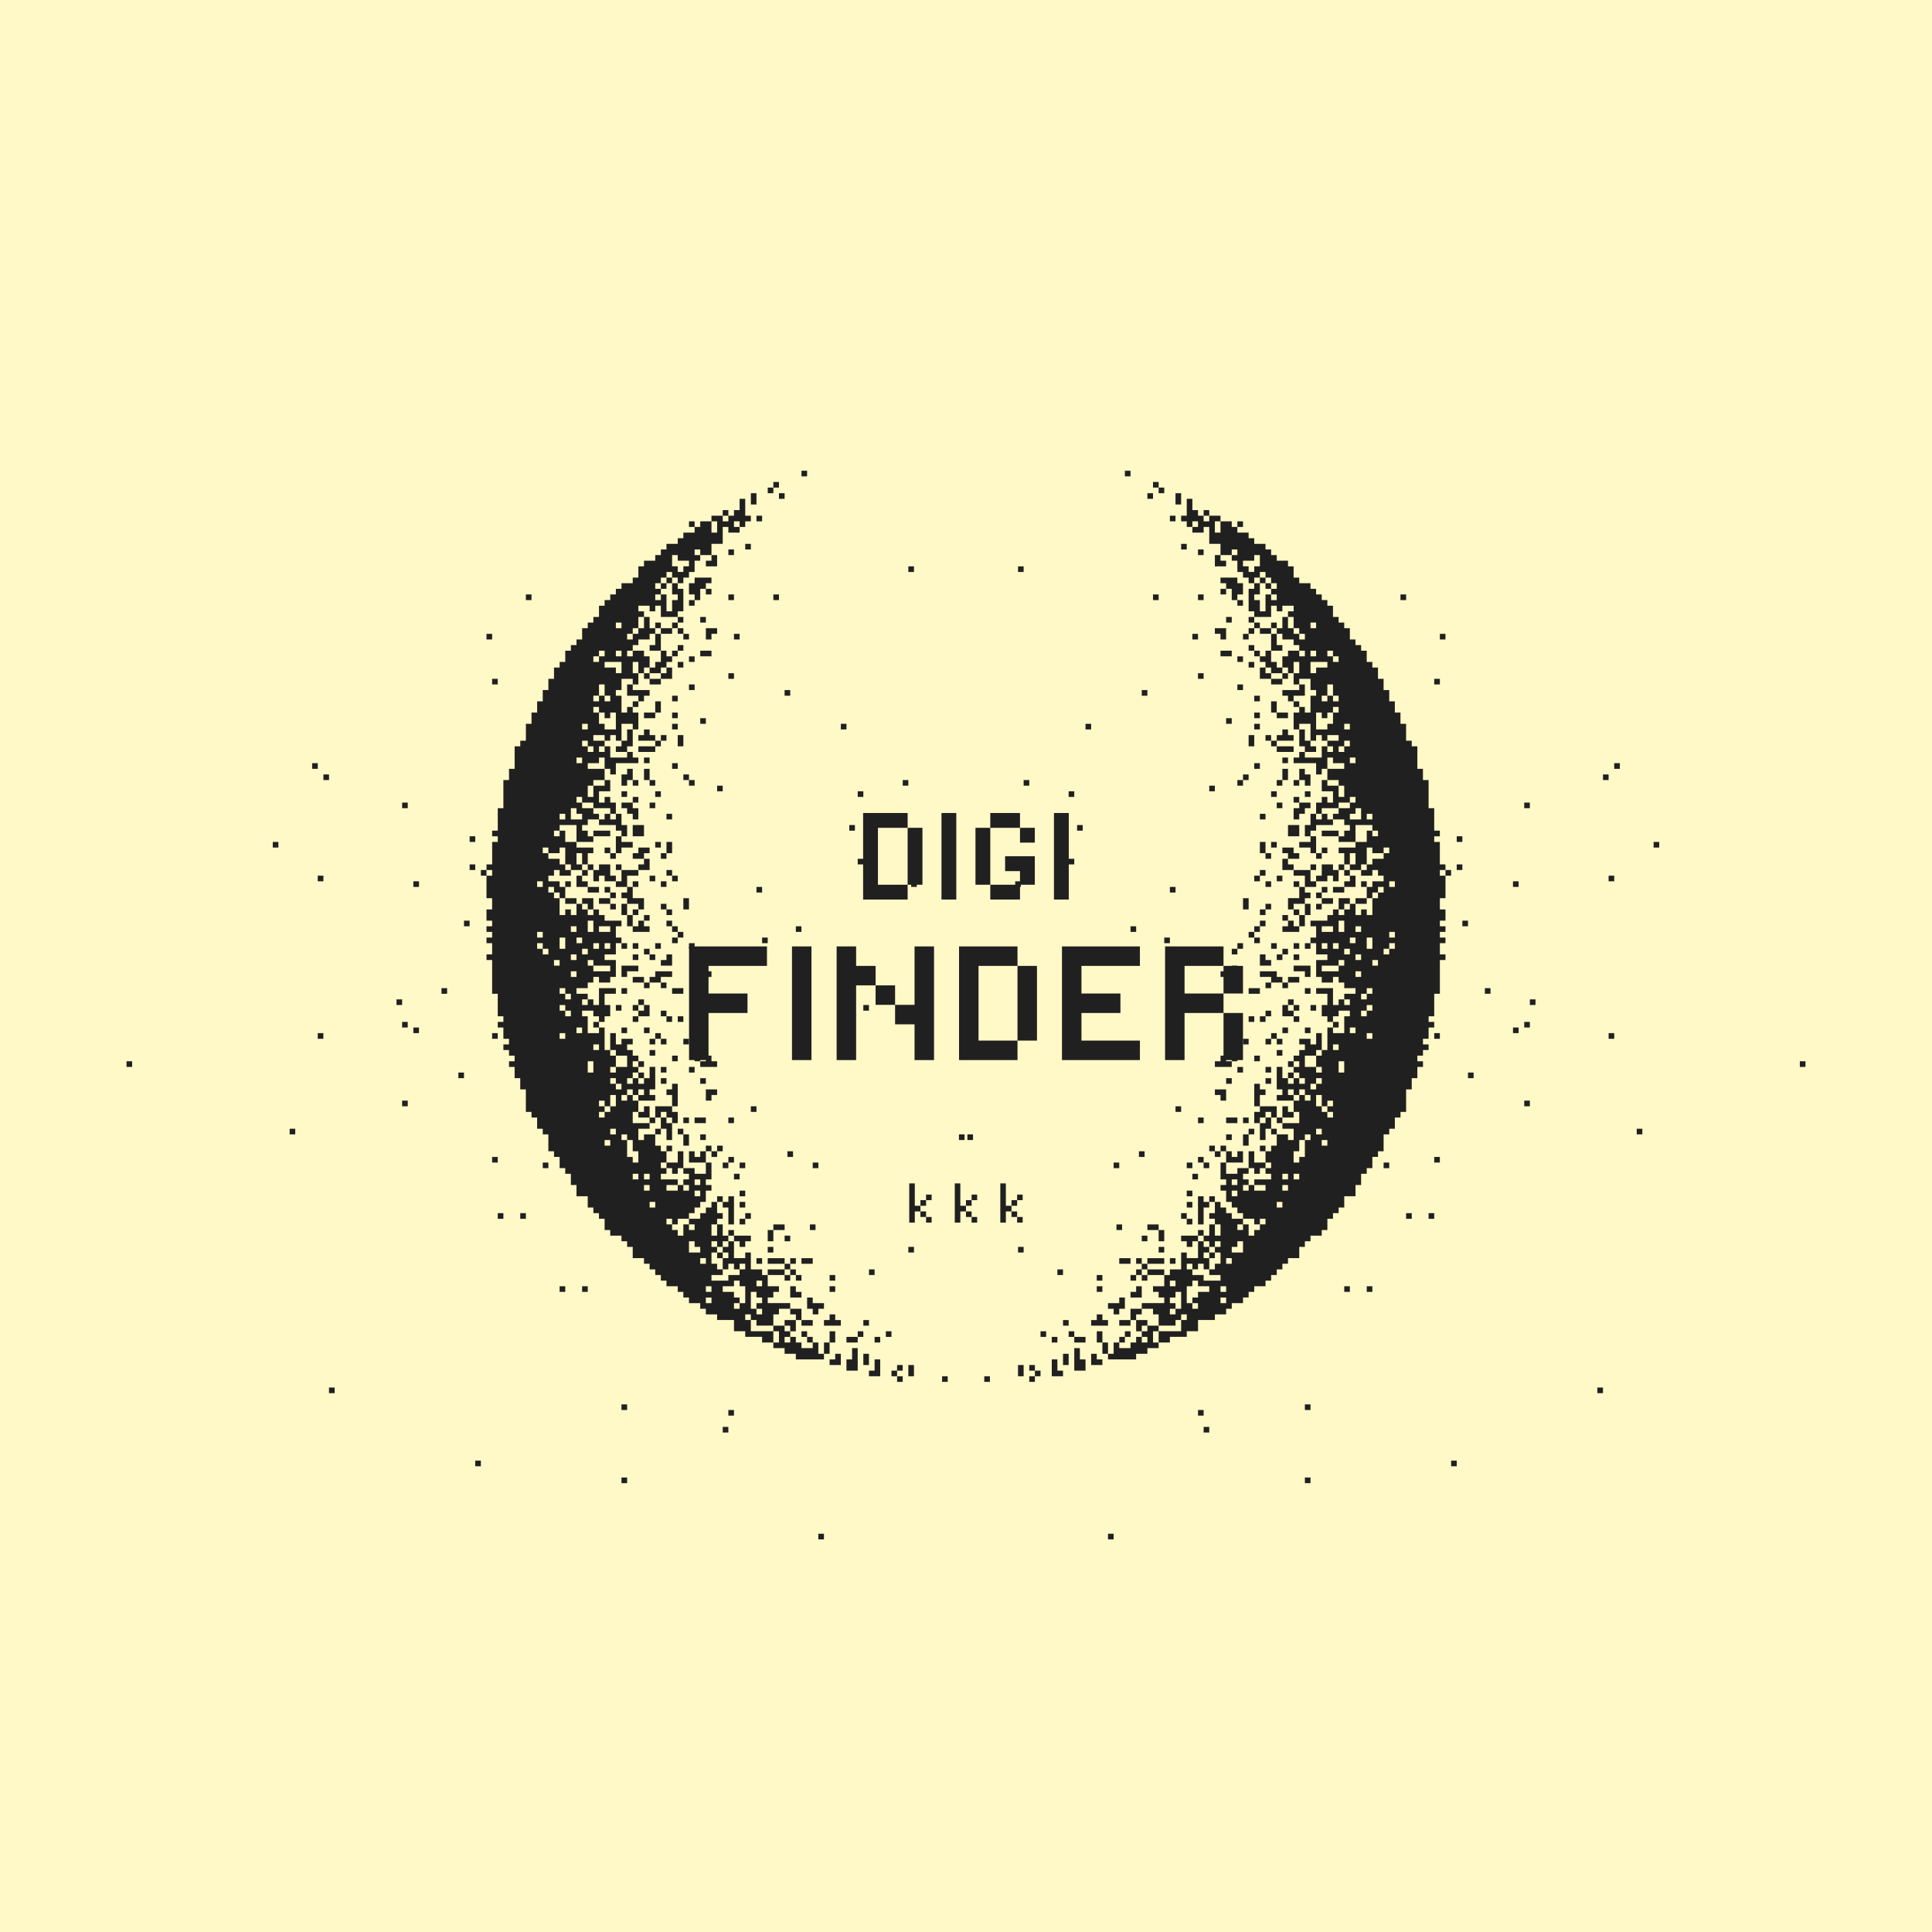 <svg xmlns="http://www.w3.org/2000/svg" xmlns:xlink="http://www.w3.org/1999/xlink" width="500" zoomAndPan="magnify" viewBox="0 0 375 375" height="500" preserveAspectRatio="xMidYMid meet" version="1.0"><defs><g/><clipPath id="b73ee1b6c0"><path d="M 152.836 91.352 L 375 91.352 L 375 299 L 152.836 299 Z M 152.836 91.352 " clip-rule="nonzero"/></clipPath><clipPath id="b6c5b3d4a8"><path d="M 0 91.352 L 222.465 91.352 L 222.465 299.102 L 0 299.102 Z M 0 91.352 " clip-rule="nonzero"/></clipPath><clipPath id="ab4ff32bed"><path d="M 0 0.352 L 222.16 0.352 L 222.16 208 L 0 208 Z M 0 0.352 " clip-rule="nonzero"/></clipPath><clipPath id="25f5a990de"><rect x="0" width="223" y="0" height="209"/></clipPath></defs><rect x="-37.5" width="450" fill="#ffffff" y="-37.5" height="450" fill-opacity="1"/><rect x="-37.5" width="450" fill="#fff9c7" y="-37.5" height="450" fill-opacity="1"/><g clip-path="url(#b73ee1b6c0)"><path fill="#212020" d="M 219.43 92.457 L 218.34 92.457 L 218.34 91.367 L 219.43 91.367 Z M 224.891 93.551 L 223.797 93.551 L 223.797 94.641 L 224.891 94.641 Z M 225.98 95.734 L 225.98 94.641 L 224.891 94.641 L 224.891 95.734 Z M 223.797 95.734 L 222.707 95.734 L 222.707 96.824 L 223.797 96.824 Z M 229.258 96.824 L 229.258 95.734 L 228.164 95.734 L 228.164 97.918 L 229.258 97.918 Z M 234.715 99.008 L 233.625 99.008 L 233.625 100.102 L 234.715 100.102 Z M 228.164 100.102 L 227.074 100.102 L 227.074 101.191 L 228.164 101.191 Z M 241.266 101.191 L 240.172 101.191 L 240.172 102.281 L 241.266 102.281 Z M 229.258 106.648 L 230.348 106.648 L 230.348 105.559 L 229.258 105.559 Z M 232.531 107.742 L 233.621 107.742 L 233.621 106.648 L 232.531 106.648 Z M 235.805 108.832 L 235.805 109.926 L 237.988 109.926 L 237.988 108.832 L 236.898 108.832 L 236.898 107.742 L 235.809 107.742 L 235.809 108.832 Z M 198.688 109.926 L 197.598 109.926 L 197.598 111.016 L 198.688 111.016 Z M 245.633 113.199 L 245.633 112.109 L 244.539 112.109 L 244.539 113.199 Z M 239.082 114.293 L 239.082 116.477 L 240.172 116.477 L 240.172 115.383 L 241.266 115.383 L 241.266 113.199 L 240.172 113.199 L 240.172 112.109 L 236.898 112.109 L 236.898 113.199 L 237.988 113.199 L 237.988 114.293 Z M 245.633 114.293 L 246.723 114.293 L 246.723 113.199 L 245.633 113.199 Z M 236.898 115.383 L 237.988 115.383 L 237.988 114.293 L 236.898 114.293 Z M 224.891 115.383 L 223.797 115.383 L 223.797 116.477 L 224.891 116.477 Z M 232.531 116.477 L 233.621 116.477 L 233.621 115.383 L 232.531 115.383 Z M 272.926 115.383 L 271.832 115.383 L 271.832 116.477 L 272.926 116.477 Z M 241.266 117.566 L 241.266 116.477 L 240.172 116.477 L 240.172 117.566 Z M 237.988 120.844 L 239.082 120.844 L 239.082 119.75 L 237.988 119.75 Z M 242.355 119.75 L 242.355 120.844 L 243.449 120.844 L 243.449 119.75 Z M 243.449 120.844 L 243.449 121.934 L 244.539 121.934 L 244.539 120.844 Z M 246.723 120.844 L 246.723 121.934 L 247.816 121.934 L 247.816 120.844 Z M 235.805 121.934 L 235.805 123.023 L 236.898 123.023 L 236.898 124.117 L 237.988 124.117 L 237.988 121.934 Z M 242.355 123.023 L 243.449 123.023 L 243.449 121.934 L 242.355 121.934 Z M 245.633 121.934 L 244.539 121.934 L 244.539 123.023 L 246.723 123.023 L 246.723 121.934 Z M 231.438 124.117 L 232.531 124.117 L 232.531 123.027 L 231.438 123.027 Z M 241.266 124.117 L 242.355 124.117 L 242.355 123.027 L 241.266 123.027 Z M 280.566 123.027 L 279.477 123.027 L 279.477 124.117 L 280.566 124.117 Z M 242.355 125.211 L 242.355 126.301 L 243.449 126.301 L 243.449 125.211 Z M 248.906 126.301 L 248.906 125.211 L 247.816 125.211 L 247.816 123.027 L 246.723 123.027 L 246.723 126.301 Z M 239.082 127.391 L 239.082 126.301 L 236.898 126.301 L 236.898 127.391 Z M 243.449 126.301 L 243.449 127.391 L 244.539 127.391 L 244.539 126.301 Z M 240.172 128.484 L 241.266 128.484 L 241.266 127.395 L 240.172 127.395 Z M 242.355 129.574 L 243.449 129.574 L 243.449 128.484 L 242.355 128.484 Z M 246.723 130.668 L 248.906 130.668 L 248.906 129.574 L 247.816 129.574 L 247.816 128.484 L 246.723 128.484 L 246.723 126.301 L 245.633 126.301 L 245.633 127.391 L 244.539 127.391 L 244.539 128.484 L 245.633 128.484 L 245.633 129.574 L 246.723 129.574 Z M 232.531 131.758 L 233.621 131.758 L 233.621 130.668 L 232.531 130.668 Z M 245.633 130.668 L 245.633 129.574 L 244.539 129.574 L 244.539 131.758 L 246.723 131.758 L 246.723 130.668 Z M 248.906 131.758 L 250 131.758 L 250 130.668 L 248.906 130.668 Z M 246.723 131.758 L 246.723 132.852 L 248.906 132.852 L 248.906 131.758 Z M 279.477 131.758 L 278.383 131.758 L 278.383 132.852 L 279.477 132.852 Z M 241.266 132.852 L 240.172 132.852 L 240.172 133.941 L 241.266 133.941 Z M 222.707 133.941 L 221.613 133.941 L 221.613 135.035 L 222.707 135.035 Z M 252.184 135.035 L 253.273 135.035 L 253.273 132.852 L 252.184 132.852 L 252.184 133.941 L 248.906 133.941 L 248.906 135.035 L 250 135.035 L 250 136.125 L 251.09 136.125 L 251.09 135.035 Z M 243.449 136.125 L 244.539 136.125 L 244.539 135.035 L 243.449 135.035 Z M 247.816 136.125 L 246.723 136.125 L 246.723 138.309 L 247.816 138.309 Z M 251.09 136.125 L 251.09 137.219 L 252.184 137.219 L 252.184 136.125 Z M 244.539 138.309 L 243.449 138.309 L 243.449 139.402 L 244.539 139.402 Z M 248.906 139.402 L 250 139.402 L 250 138.309 L 247.816 138.309 L 247.816 139.402 Z M 239.082 139.402 L 237.988 139.402 L 237.988 140.492 L 239.082 140.492 Z M 211.789 140.492 L 210.695 140.492 L 210.695 141.582 L 211.789 141.582 Z M 243.449 141.582 L 244.539 141.582 L 244.539 140.492 L 243.449 140.492 Z M 242.355 143.766 L 242.355 144.859 L 243.449 144.859 L 243.449 142.676 L 242.355 142.676 Z M 245.633 142.676 L 245.633 143.766 L 246.723 143.766 L 246.723 142.676 Z M 250 143.766 L 251.09 143.766 L 251.09 142.676 L 250 142.676 L 250 141.586 L 248.906 141.586 L 248.906 142.676 L 247.816 142.676 L 247.816 143.766 Z M 247.816 144.859 L 247.816 143.766 L 246.723 143.766 L 246.723 144.859 Z M 248.906 145.949 L 251.09 145.949 L 251.09 144.859 L 247.816 144.859 L 247.816 145.949 Z M 255.457 145.949 L 255.457 144.859 L 254.367 144.859 L 254.367 143.766 L 253.273 143.766 L 253.273 141.582 L 252.184 141.582 L 252.184 144.859 L 253.273 144.859 L 253.273 145.949 Z M 250 147.043 L 248.906 147.043 L 248.906 148.133 L 250 148.133 Z M 243.449 149.227 L 244.539 149.227 L 244.539 148.133 L 243.449 148.133 Z M 313.32 149.227 L 314.41 149.227 L 314.41 148.133 L 313.32 148.133 Z M 252.184 149.227 L 252.184 151.41 L 253.273 151.41 L 253.273 152.5 L 254.363 152.5 L 254.363 150.316 L 253.273 150.316 L 253.273 149.227 Z M 241.266 151.41 L 242.355 151.41 L 242.355 150.316 L 241.266 150.316 Z M 250 150.316 L 250 149.227 L 248.906 149.227 L 248.906 151.41 L 250 151.41 Z M 312.227 150.316 L 311.137 150.316 L 311.137 151.41 L 312.227 151.41 Z M 199.781 151.41 L 198.688 151.41 L 198.688 152.5 L 199.781 152.5 Z M 240.172 152.5 L 241.266 152.5 L 241.266 151.41 L 240.172 151.41 Z M 248.906 151.41 L 247.816 151.41 L 247.816 152.5 L 248.906 152.5 Z M 251.09 152.5 L 252.184 152.5 L 252.184 151.41 L 251.09 151.41 Z M 234.715 153.594 L 235.805 153.594 L 235.805 152.5 L 234.715 152.5 Z M 208.512 153.594 L 207.422 153.594 L 207.422 154.684 L 208.512 154.684 Z M 247.816 153.594 L 246.723 153.594 L 246.723 154.684 L 247.816 154.684 Z M 254.367 153.594 L 253.273 153.594 L 253.273 154.684 L 254.367 154.684 Z M 251.09 154.684 L 251.09 155.777 L 252.184 155.777 L 252.184 154.684 Z M 248.906 155.777 L 247.816 155.777 L 247.816 156.867 L 248.906 156.867 Z M 296.941 155.777 L 295.852 155.777 L 295.852 156.867 L 296.941 156.867 Z M 244.539 159.051 L 245.633 159.051 L 245.633 157.961 L 244.539 157.961 Z M 252.184 157.961 L 253.273 157.961 L 253.273 156.867 L 254.367 156.867 L 254.367 155.777 L 252.184 155.777 L 252.184 156.867 L 251.09 156.867 L 251.09 159.051 L 252.184 159.051 Z M 257.641 157.961 L 256.551 157.961 L 256.551 159.051 L 255.457 159.051 L 255.457 157.961 L 254.367 157.961 L 254.367 160.145 L 253.273 160.145 L 253.273 162.328 L 254.367 162.328 L 254.367 161.234 L 255.457 161.234 L 255.457 160.145 L 258.734 160.145 L 258.734 159.051 L 257.641 159.051 Z M 164.844 161.234 L 165.938 161.234 L 165.938 160.145 L 164.844 160.145 Z M 252.184 162.324 L 252.184 160.141 L 250 160.141 L 250 162.324 Z M 258.734 161.234 L 256.551 161.234 L 256.551 162.324 L 259.824 162.324 L 259.824 161.234 Z M 283.844 162.324 L 282.75 162.324 L 282.75 163.418 L 283.844 163.418 Z M 245.633 163.418 L 244.539 163.418 L 244.539 165.602 L 245.633 165.602 Z M 246.723 164.508 L 247.816 164.508 L 247.816 163.418 L 246.723 163.418 Z M 253.273 163.418 L 252.184 163.418 L 252.184 164.508 L 254.367 164.508 L 254.367 165.602 L 255.457 165.602 L 255.457 162.324 L 254.367 162.324 L 254.367 163.418 Z M 320.961 164.508 L 322.055 164.508 L 322.055 163.418 L 320.961 163.418 Z M 257.641 164.508 L 256.551 164.508 L 256.551 165.602 L 257.641 165.602 Z M 245.633 166.691 L 246.723 166.691 L 246.723 165.602 L 245.633 165.602 Z M 252.184 166.691 L 252.184 165.602 L 251.09 165.602 L 251.09 164.508 L 248.906 164.508 L 248.906 165.602 L 250 165.602 L 250 166.691 Z M 256.551 166.691 L 256.551 165.602 L 255.457 165.602 L 255.457 166.691 Z M 383.188 165.602 L 383.188 166.691 L 384.281 166.691 L 384.281 165.602 Z M 208.512 166.691 L 207.422 166.691 L 207.422 167.785 L 208.512 167.785 Z M 250 167.785 L 250 166.691 L 248.906 166.691 L 248.906 168.875 L 251.09 168.875 L 251.09 167.785 Z M 255.457 167.785 L 254.367 167.785 L 254.367 168.875 L 255.457 168.875 Z M 258.734 167.785 L 256.551 167.785 L 256.551 169.969 L 255.457 169.969 L 255.457 171.059 L 257.641 171.059 L 257.641 169.969 L 258.734 169.969 L 258.734 171.059 L 259.824 171.059 L 259.824 168.875 L 258.734 168.875 Z M 259.824 167.785 L 259.824 168.875 L 260.914 168.875 L 260.914 167.785 Z M 283.844 167.785 L 282.75 167.785 L 282.75 168.875 L 283.844 168.875 Z M 245.633 168.875 L 244.539 168.875 L 244.539 169.969 L 245.633 169.969 Z M 260.914 169.969 L 262.008 169.969 L 262.008 168.875 L 260.914 168.875 Z M 279.477 169.969 L 280.566 169.969 L 280.566 174.336 L 279.477 174.336 L 279.477 176.52 L 280.566 176.52 L 280.566 178.703 L 279.477 178.703 L 279.477 179.793 L 280.566 179.793 L 280.566 180.883 L 279.477 180.883 L 279.477 181.977 L 280.566 181.977 L 280.566 183.066 L 279.477 183.066 L 279.477 185.25 L 280.566 185.25 L 280.566 186.344 L 279.477 186.344 L 279.477 192.895 L 278.383 192.895 L 278.383 197.262 L 277.293 197.262 L 277.293 198.352 L 278.383 198.352 L 278.383 199.441 L 277.293 199.441 L 277.293 201.625 L 276.199 201.625 L 276.199 202.719 L 277.293 202.719 L 277.293 203.809 L 276.199 203.809 L 276.199 204.902 L 275.109 204.902 L 275.109 205.992 L 276.199 205.992 L 276.199 207.086 L 275.109 207.086 L 275.109 209.27 L 274.016 209.27 L 274.016 211.453 L 272.926 211.453 L 272.926 215.82 L 271.836 215.82 L 271.836 216.91 L 270.742 216.91 L 270.742 219.094 L 269.652 219.094 L 269.652 220.184 L 268.559 220.184 L 268.559 223.461 L 267.469 223.461 L 267.469 224.551 L 266.375 224.551 L 266.375 226.734 L 265.285 226.734 L 265.285 227.828 L 264.191 227.828 L 264.191 230.012 L 263.102 230.012 L 263.102 232.195 L 260.918 232.195 L 260.918 234.379 L 259.828 234.379 L 259.828 235.469 L 258.734 235.469 L 258.734 236.562 L 257.645 236.562 L 257.645 238.746 L 256.551 238.746 L 256.551 239.836 L 254.367 239.836 L 254.367 240.93 L 253.277 240.93 L 253.277 242.02 L 252.184 242.02 L 252.184 244.203 L 250 244.203 L 250 245.293 L 248.91 245.293 L 248.91 246.387 L 247.816 246.387 L 247.816 247.477 L 246.727 247.477 L 246.727 248.57 L 245.637 248.57 L 245.637 249.66 L 243.453 249.66 L 243.453 250.754 L 242.359 250.754 L 242.359 251.844 L 241.27 251.844 L 241.27 252.938 L 239.086 252.938 L 239.086 254.027 L 237.992 254.027 L 237.992 255.117 L 235.809 255.117 L 235.809 256.211 L 232.535 256.211 L 232.535 258.395 L 230.352 258.395 L 230.352 259.484 L 227.074 259.484 L 227.074 260.578 L 224.891 260.578 L 224.891 258.395 L 229.258 258.395 L 229.258 256.211 L 230.352 256.211 L 230.352 255.117 L 229.258 255.117 L 229.258 256.211 L 228.168 256.211 L 228.168 257.301 L 224.891 257.301 L 224.891 255.117 L 223.801 255.117 L 223.801 254.027 L 221.617 254.027 L 221.617 252.934 L 225.984 252.934 L 225.984 251.844 L 224.891 251.844 L 224.891 250.75 L 223.801 250.75 L 223.801 249.66 L 225.984 249.66 L 225.984 247.477 L 227.074 247.477 L 227.074 246.387 L 229.258 246.387 L 229.258 243.109 L 230.352 243.109 L 230.352 244.203 L 232.535 244.203 L 232.535 240.926 L 233.625 240.926 L 233.625 242.02 L 234.719 242.02 L 234.719 243.109 L 233.625 243.109 L 233.625 244.199 L 234.719 244.199 L 234.719 246.383 L 233.625 246.383 L 233.625 245.293 L 232.535 245.293 L 232.535 246.383 L 231.441 246.383 L 231.441 245.293 L 230.352 245.293 L 230.352 246.383 L 231.441 246.383 L 231.441 247.477 L 233.625 247.477 L 233.625 248.566 L 236.902 248.566 L 236.902 247.477 L 234.719 247.477 L 234.719 246.383 L 235.809 246.383 L 235.809 245.293 L 236.902 245.293 L 236.902 243.109 L 235.809 243.109 L 235.809 242.02 L 236.902 242.02 L 236.902 240.926 L 235.809 240.926 L 235.809 242.02 L 234.719 242.02 L 234.719 240.926 L 233.625 240.926 L 233.625 239.836 L 234.719 239.836 L 234.719 237.652 L 235.809 237.652 L 235.809 239.836 L 236.902 239.836 L 236.902 237.652 L 235.809 237.652 L 235.809 236.559 L 234.719 236.559 L 234.719 235.469 L 235.809 235.469 L 235.809 233.285 L 236.902 233.285 L 236.902 234.375 L 237.992 234.375 L 237.992 235.469 L 239.086 235.469 L 239.086 236.559 L 241.27 236.559 L 241.27 237.652 L 240.176 237.652 L 240.176 238.742 L 241.27 238.742 L 241.27 237.652 L 242.359 237.652 L 242.359 239.836 L 243.449 239.836 L 243.449 238.742 L 244.543 238.742 L 244.543 237.652 L 245.633 237.652 L 245.633 236.559 L 244.543 236.559 L 244.543 237.652 L 243.449 237.652 L 243.449 236.559 L 241.266 236.559 L 241.266 235.469 L 240.176 235.469 L 240.176 234.375 L 239.086 234.375 L 239.086 233.285 L 237.992 233.285 L 237.992 231.102 L 236.902 231.102 L 236.902 230.008 L 237.992 230.008 L 237.992 228.918 L 236.902 228.918 L 236.902 225.645 L 237.992 225.645 L 237.992 227.828 L 240.176 227.828 L 240.176 226.734 L 242.359 226.734 L 242.359 227.828 L 241.27 227.828 L 241.27 228.918 L 242.359 228.918 L 242.359 230.008 L 241.27 230.008 L 241.27 231.102 L 242.359 231.102 L 242.359 230.008 L 243.453 230.008 L 243.453 231.102 L 245.637 231.102 L 245.637 230.008 L 243.453 230.008 L 243.453 228.918 L 246.727 228.918 L 246.727 227.828 L 245.637 227.828 L 245.637 226.734 L 246.727 226.734 L 246.727 225.645 L 245.637 225.645 L 245.637 223.461 L 246.727 223.461 L 246.727 222.367 L 247.816 222.367 L 247.816 220.184 L 250 220.184 L 250 221.277 L 251.094 221.277 L 251.094 219.094 L 248.91 219.094 L 248.91 218 L 252.184 218 L 252.184 215.816 L 251.094 215.816 L 251.094 213.633 L 252.184 213.633 L 252.184 212.543 L 253.277 212.543 L 253.277 213.633 L 254.367 213.633 L 254.367 212.543 L 253.277 212.543 L 253.277 211.449 L 252.184 211.449 L 252.184 212.543 L 251.094 212.543 L 251.094 211.449 L 250 211.449 L 250 212.543 L 251.094 212.543 L 251.094 213.633 L 247.816 213.633 L 247.816 212.543 L 248.91 212.543 L 248.91 211.449 L 247.816 211.449 L 247.816 207.082 L 248.91 207.082 L 248.91 209.266 L 250 209.266 L 250 210.359 L 251.094 210.359 L 251.094 209.266 L 252.184 209.266 L 252.184 210.359 L 253.277 210.359 L 253.277 209.266 L 252.184 209.266 L 252.184 208.176 L 251.094 208.176 L 251.094 207.086 L 252.184 207.086 L 252.184 205.992 L 251.094 205.992 L 251.094 204.902 L 252.184 204.902 L 252.184 203.809 L 253.277 203.809 L 253.277 202.719 L 252.184 202.719 L 252.184 201.625 L 254.367 201.625 L 254.367 202.719 L 255.461 202.719 L 255.461 200.535 L 256.551 200.535 L 256.551 203.809 L 255.461 203.809 L 255.461 204.902 L 253.277 204.902 L 253.277 207.086 L 255.461 207.086 L 255.461 208.176 L 256.551 208.176 L 256.551 207.086 L 255.461 207.086 L 255.461 204.902 L 256.551 204.902 L 256.551 203.809 L 257.645 203.809 L 257.645 199.441 L 258.734 199.441 L 258.734 200.535 L 260.918 200.535 L 260.918 197.258 L 262.008 197.258 L 262.008 196.168 L 259.824 196.168 L 259.824 197.258 L 258.734 197.258 L 258.734 198.352 L 257.645 198.352 L 257.645 197.258 L 256.551 197.258 L 256.551 195.074 L 257.645 195.074 L 257.645 192.891 L 255.461 192.891 L 255.461 191.801 L 258.734 191.801 L 258.734 195.074 L 259.824 195.074 L 259.824 193.984 L 260.918 193.984 L 260.918 195.074 L 262.008 195.074 L 262.008 193.984 L 260.918 193.984 L 260.918 192.891 L 263.102 192.891 L 263.102 191.801 L 260.918 191.801 L 260.918 190.711 L 259.824 190.711 L 259.824 189.617 L 258.734 189.617 L 258.734 190.711 L 256.551 190.711 L 256.551 189.617 L 255.461 189.617 L 255.461 186.344 L 257.645 186.344 L 257.645 185.25 L 255.461 185.25 L 255.461 183.066 L 254.367 183.066 L 254.367 181.977 L 255.461 181.977 L 255.461 179.793 L 254.367 179.793 L 254.367 178.699 L 257.645 178.699 L 257.645 177.609 L 258.734 177.609 L 258.734 176.516 L 259.824 176.516 L 259.824 177.609 L 260.918 177.609 L 260.918 176.516 L 262.008 176.516 L 262.008 175.426 L 263.102 175.426 L 263.102 177.609 L 264.191 177.609 L 264.191 176.52 L 265.285 176.52 L 265.285 177.609 L 266.375 177.609 L 266.375 174.336 L 267.469 174.336 L 267.469 173.242 L 268.559 173.242 L 268.559 172.152 L 267.469 172.152 L 267.469 173.242 L 266.375 173.242 L 266.375 174.336 L 265.285 174.336 L 265.285 172.152 L 266.375 172.152 L 266.375 171.059 L 268.559 171.059 L 268.559 169.969 L 267.469 169.969 L 267.469 168.875 L 266.375 168.875 L 266.375 169.969 L 264.191 169.969 L 264.191 168.875 L 265.285 168.875 L 265.285 167.785 L 266.375 167.785 L 266.375 166.691 L 268.559 166.691 L 268.559 165.602 L 269.652 165.602 L 269.652 164.508 L 268.559 164.508 L 268.559 165.602 L 266.375 165.602 L 266.375 164.508 L 265.285 164.508 L 265.285 167.785 L 264.191 167.785 L 264.191 168.875 L 262.008 168.875 L 262.008 167.785 L 263.102 167.785 L 263.102 165.602 L 262.008 165.602 L 262.008 167.785 L 260.918 167.785 L 260.918 165.602 L 259.824 165.602 L 259.824 164.508 L 263.102 164.508 L 263.102 163.418 L 265.285 163.418 L 265.285 161.234 L 266.375 161.234 L 266.375 162.324 L 267.469 162.324 L 267.469 161.234 L 266.375 161.234 L 266.375 160.145 L 263.102 160.145 L 263.102 163.418 L 259.824 163.418 L 259.824 162.328 L 260.918 162.328 L 260.918 161.234 L 262.008 161.234 L 262.008 160.145 L 260.918 160.145 L 260.918 159.051 L 258.734 159.051 L 258.734 157.961 L 259.824 157.961 L 259.824 156.867 L 262.008 156.867 L 262.008 155.777 L 263.102 155.777 L 263.102 154.684 L 262.008 154.684 L 262.008 155.777 L 259.824 155.777 L 259.824 156.867 L 256.551 156.867 L 256.551 157.961 L 255.457 157.961 L 255.457 155.777 L 256.551 155.777 L 256.551 154.684 L 257.641 154.684 L 257.641 155.777 L 258.734 155.777 L 258.734 153.594 L 256.551 153.594 L 256.551 151.41 L 257.641 151.41 L 257.641 152.5 L 259.824 152.5 L 259.824 154.684 L 260.914 154.684 L 260.914 152.5 L 259.824 152.5 L 259.824 151.41 L 257.641 151.41 L 257.641 149.227 L 260.914 149.227 L 260.914 148.133 L 258.73 148.133 L 258.73 147.043 L 257.641 147.043 L 257.641 149.227 L 256.551 149.227 L 256.551 150.316 L 255.457 150.316 L 255.457 148.133 L 251.09 148.133 L 251.09 147.043 L 252.184 147.043 L 252.184 145.949 L 253.273 145.949 L 253.273 147.043 L 256.551 147.043 L 256.551 144.859 L 257.641 144.859 L 257.641 145.949 L 258.73 145.949 L 258.73 144.859 L 257.641 144.859 L 257.641 143.766 L 259.824 143.766 L 259.824 142.676 L 257.641 142.676 L 257.641 143.766 L 256.551 143.766 L 256.551 142.676 L 255.457 142.676 L 255.457 143.766 L 254.367 143.766 L 254.367 140.492 L 252.184 140.492 L 252.184 141.582 L 251.09 141.582 L 251.09 138.309 L 252.184 138.309 L 252.184 137.219 L 253.273 137.219 L 253.273 138.309 L 254.367 138.309 L 254.367 135.035 L 255.457 135.035 L 255.457 133.941 L 254.367 133.941 L 254.367 131.758 L 252.184 131.758 L 252.184 132.852 L 251.09 132.852 L 251.09 130.668 L 252.184 130.668 L 252.184 128.484 L 251.09 128.484 L 251.09 130.668 L 250 130.668 L 250 129.574 L 248.906 129.574 L 248.906 127.391 L 250 127.391 L 250 126.301 L 252.184 126.301 L 252.184 127.391 L 253.273 127.391 L 253.273 126.301 L 252.184 126.301 L 252.184 125.207 L 251.09 125.207 L 251.09 124.117 L 248.906 124.117 L 248.906 123.023 L 247.816 123.023 L 247.816 121.934 L 248.906 121.934 L 248.906 119.75 L 250 119.75 L 250 121.934 L 251.09 121.934 L 251.09 123.023 L 252.184 123.023 L 252.184 124.117 L 253.273 124.117 L 253.273 123.023 L 252.184 123.023 L 252.184 121.934 L 251.09 121.934 L 251.09 119.75 L 250 119.75 L 250 118.656 L 251.09 118.656 L 251.09 117.566 L 248.906 117.566 L 248.906 118.656 L 247.816 118.656 L 247.816 117.566 L 246.723 117.566 L 246.723 119.75 L 243.449 119.75 L 243.449 118.66 L 242.355 118.66 L 242.355 114.293 L 243.449 114.293 L 243.449 113.199 L 244.539 113.199 L 244.539 115.383 L 243.449 115.383 L 243.449 116.477 L 244.539 116.477 L 244.539 118.66 L 245.633 118.66 L 245.633 115.383 L 246.723 115.383 L 246.723 116.477 L 247.816 116.477 L 247.816 115.383 L 246.723 115.383 L 246.723 114.293 L 247.816 114.293 L 247.816 113.199 L 246.723 113.199 L 246.723 112.109 L 245.633 112.109 L 245.633 111.016 L 244.539 111.016 L 244.539 112.109 L 243.449 112.109 L 243.449 113.199 L 242.355 113.199 L 242.355 112.109 L 241.266 112.109 L 241.266 111.016 L 240.172 111.016 L 240.172 108.832 L 239.082 108.832 L 239.082 107.742 L 240.172 107.742 L 240.172 106.652 L 239.082 106.652 L 239.082 107.742 L 236.898 107.742 L 236.898 105.559 L 234.715 105.559 L 234.715 102.285 L 233.625 102.285 L 233.625 103.375 L 231.441 103.375 L 231.441 102.285 L 232.531 102.285 L 232.531 101.191 L 231.441 101.191 L 231.441 102.285 L 230.348 102.285 L 230.348 101.191 L 229.258 101.191 L 229.258 100.102 L 230.348 100.102 L 230.348 96.824 L 231.441 96.824 L 231.441 99.008 L 232.531 99.008 L 232.531 100.102 L 233.621 100.102 L 233.621 101.191 L 234.715 101.191 L 234.715 100.102 L 236.898 100.102 L 236.898 101.191 L 235.805 101.191 L 235.805 103.375 L 236.898 103.375 L 236.898 101.191 L 239.082 101.191 L 239.082 102.285 L 240.172 102.285 L 240.172 103.375 L 242.355 103.375 L 242.355 104.465 L 243.449 104.465 L 243.449 105.559 L 245.633 105.559 L 245.633 106.648 L 246.723 106.648 L 246.723 107.742 L 247.816 107.742 L 247.816 108.832 L 250 108.832 L 250 109.926 L 251.09 109.926 L 251.09 112.109 L 252.184 112.109 L 252.184 113.199 L 254.367 113.199 L 254.367 114.293 L 255.457 114.293 L 255.457 115.383 L 256.547 115.383 L 256.547 116.473 L 257.641 116.473 L 257.641 117.566 L 258.73 117.566 L 258.73 119.75 L 259.824 119.75 L 259.824 120.84 L 260.914 120.84 L 260.914 121.934 L 262.008 121.934 L 262.008 124.117 L 263.098 124.117 L 263.098 125.207 L 264.191 125.207 L 264.191 126.301 L 265.281 126.301 L 265.281 128.484 L 266.371 128.484 L 266.371 129.574 L 267.465 129.574 L 267.465 131.758 L 268.555 131.758 L 268.555 133.941 L 269.648 133.941 L 269.648 136.125 L 270.738 136.125 L 270.738 138.309 L 271.832 138.309 L 271.832 140.492 L 272.922 140.492 L 272.922 143.77 L 274.016 143.77 L 274.016 144.859 L 275.105 144.859 L 275.105 149.227 L 276.195 149.227 L 276.195 151.41 L 277.289 151.41 L 277.289 156.867 L 278.379 156.867 L 278.379 161.234 L 279.473 161.234 L 279.473 162.328 L 278.379 162.328 L 278.379 163.418 L 279.473 163.418 L 279.473 167.785 L 280.562 167.785 L 280.562 168.875 L 279.473 168.875 L 279.473 169.969 Z M 239.082 243.113 L 241.266 243.113 L 241.266 240.93 L 240.172 240.93 L 240.172 242.02 L 239.082 242.02 Z M 248.906 228.922 L 250 228.922 L 250 227.828 L 248.906 227.828 Z M 264.191 197.262 L 265.281 197.262 L 265.281 196.168 L 266.375 196.168 L 266.375 195.078 L 265.281 195.078 L 265.281 196.168 L 264.191 196.168 Z M 258.73 127.391 L 258.73 128.48 L 259.824 128.48 L 259.824 127.391 L 258.73 127.391 L 258.73 126.297 L 257.641 126.297 L 257.641 127.391 Z M 247.816 234.379 L 248.906 234.379 L 248.906 233.289 L 247.816 233.289 Z M 251.09 228.918 L 252.18 228.918 L 252.18 227.828 L 251.09 227.828 Z M 256.547 222.371 L 257.641 222.371 L 257.641 221.277 L 256.547 221.277 Z M 259.824 208.176 L 260.914 208.176 L 260.914 205.992 L 259.824 205.992 Z M 265.281 201.625 L 266.375 201.625 L 266.375 200.535 L 265.281 200.535 Z M 263.098 186.344 L 264.191 186.344 L 264.191 185.25 L 263.098 185.25 Z M 269.648 181.977 L 270.742 181.977 L 270.742 180.883 L 269.648 180.883 Z M 266.375 187.434 L 267.465 187.434 L 267.465 186.344 L 266.375 186.344 Z M 268.559 185.25 L 269.648 185.25 L 269.648 184.16 L 270.742 184.16 L 270.742 183.066 L 269.648 183.066 L 269.648 184.16 L 268.559 184.16 Z M 265.281 181.977 L 265.281 184.16 L 266.375 184.16 L 266.375 181.977 Z M 254.367 121.93 L 255.457 121.93 L 255.457 120.84 L 254.367 120.84 Z M 260.914 141.582 L 262.008 141.582 L 262.008 140.492 L 260.914 140.492 Z M 264.191 179.793 L 263.098 179.793 L 263.098 180.883 L 264.191 180.883 Z M 262.008 181.977 L 262.008 183.066 L 263.098 183.066 L 263.098 181.977 Z M 258.73 184.16 L 259.824 184.16 L 259.824 183.066 L 258.73 183.066 Z M 260.914 185.25 L 262.008 185.25 L 262.008 184.16 L 260.914 184.16 Z M 263.098 189.617 L 264.191 189.617 L 264.191 188.527 L 263.098 188.527 Z M 255.457 220.188 L 256.551 220.188 L 256.551 219.094 L 255.457 219.094 Z M 248.906 230.012 L 248.906 231.102 L 250 231.102 L 250 230.012 Z M 244.539 109.922 L 244.539 107.738 L 243.449 107.738 L 243.449 108.832 L 241.266 108.832 L 241.266 109.922 L 242.355 109.922 L 242.355 111.012 L 243.449 111.012 L 243.449 109.922 Z M 254.367 127.391 L 255.457 127.391 L 255.457 126.297 L 254.367 126.297 Z M 254.367 130.664 L 255.457 130.664 L 255.457 129.574 L 257.641 129.574 L 257.641 128.48 L 254.367 128.48 Z M 256.551 135.031 L 256.551 136.125 L 257.641 136.125 L 257.641 135.031 L 258.734 135.031 L 258.734 136.125 L 259.824 136.125 L 259.824 135.031 L 258.734 135.031 L 258.734 132.848 L 257.641 132.848 L 257.641 135.031 Z M 257.641 141.582 L 257.641 140.492 L 258.734 140.492 L 258.734 138.309 L 259.824 138.309 L 259.824 137.215 L 258.734 137.215 L 258.734 138.309 L 257.641 138.309 L 257.641 139.398 L 256.551 139.398 L 256.551 138.309 L 255.457 138.309 L 255.457 141.582 Z M 259.824 145.949 L 260.918 145.949 L 260.918 144.859 L 262.008 144.859 L 262.008 143.766 L 260.918 143.766 L 260.918 144.859 L 259.824 144.859 Z M 262.008 148.133 L 263.102 148.133 L 263.102 147.043 L 262.008 147.043 Z M 264.191 159.051 L 264.191 156.867 L 263.102 156.867 L 263.102 157.957 L 262.008 157.957 L 262.008 159.051 Z M 266.375 159.051 L 266.375 157.957 L 265.285 157.957 L 265.285 159.051 Z M 269.652 172.152 L 270.742 172.152 L 270.742 171.059 L 269.652 171.059 Z M 259.824 178.699 L 259.824 180.883 L 260.918 180.883 L 260.918 178.699 Z M 256.551 180.883 L 258.734 180.883 L 258.734 179.793 L 256.551 179.793 Z M 257.641 184.16 L 257.641 183.066 L 256.551 183.066 L 256.551 184.16 Z M 259.824 188.527 L 259.824 187.434 L 260.918 187.434 L 260.918 186.344 L 259.824 186.344 L 259.824 187.434 L 256.551 187.434 L 256.551 188.527 Z M 264.191 192.895 L 264.191 193.984 L 265.285 193.984 L 265.285 192.895 L 266.375 192.895 L 266.375 191.801 L 265.285 191.801 L 265.285 192.895 Z M 262.008 200.535 L 263.102 200.535 L 263.102 199.445 L 262.008 199.445 Z M 258.734 203.809 L 259.824 203.809 L 259.824 202.719 L 258.734 202.719 Z M 254.367 211.453 L 255.457 211.453 L 255.457 210.359 L 256.551 210.359 L 256.551 209.27 L 255.457 209.27 L 255.457 210.359 L 254.367 210.359 Z M 255.457 213.637 L 255.457 214.727 L 256.551 214.727 L 256.551 215.82 L 257.641 215.82 L 257.641 216.91 L 258.734 216.91 L 258.734 215.82 L 257.641 215.82 L 257.641 214.727 L 258.734 214.727 L 258.734 213.637 L 257.641 213.637 L 257.641 214.727 L 256.551 214.727 L 256.551 212.543 L 255.457 212.543 Z M 252.184 221.277 L 252.184 223.461 L 251.09 223.461 L 251.09 225.645 L 252.184 225.645 L 252.184 224.555 L 253.273 224.555 L 253.273 221.277 L 254.367 221.277 L 254.367 220.188 L 253.273 220.188 L 253.273 221.277 Z M 239.082 230.012 L 240.172 230.012 L 240.172 228.922 L 239.082 228.922 Z M 239.082 232.195 L 240.172 232.195 L 240.172 231.105 L 239.082 231.105 Z M 237.992 245.297 L 239.082 245.297 L 239.082 244.203 L 237.992 244.203 Z M 236.898 249.664 L 236.898 250.754 L 237.992 250.754 L 237.992 249.664 Z M 231.441 248.57 L 231.441 249.664 L 230.348 249.664 L 230.348 252.938 L 231.441 252.938 L 231.441 254.031 L 232.531 254.031 L 232.531 252.938 L 231.441 252.938 L 231.441 251.848 L 232.531 251.848 L 232.531 250.754 L 234.715 250.754 L 234.715 249.664 L 232.531 249.664 L 232.531 248.57 Z M 227.074 249.664 L 228.164 249.664 L 228.164 248.57 L 227.074 248.57 Z M 229.258 254.031 L 229.258 250.754 L 228.164 250.754 L 228.164 251.848 L 227.074 251.848 L 227.074 252.938 L 228.164 252.938 L 228.164 254.031 L 227.074 254.031 L 227.074 255.121 L 228.164 255.121 L 228.164 254.031 Z M 237.992 252.938 L 237.992 251.848 L 236.898 251.848 L 236.898 252.938 Z M 281.66 168.875 L 280.57 168.875 L 280.57 169.969 L 281.66 169.969 Z M 243.449 171.059 L 244.543 171.059 L 244.543 169.969 L 243.449 169.969 Z M 248.91 169.969 L 247.816 169.969 L 247.816 171.059 L 248.91 171.059 Z M 254.367 169.969 L 254.367 168.875 L 251.094 168.875 L 251.094 169.969 L 253.277 169.969 L 253.277 172.152 L 255.461 172.152 L 255.461 171.059 L 254.367 171.059 Z M 312.23 171.059 L 313.32 171.059 L 313.32 169.969 L 312.23 169.969 Z M 176.855 172.152 L 177.945 172.152 L 177.945 171.059 L 176.855 171.059 Z M 245.633 172.152 L 246.727 172.152 L 246.727 171.059 L 245.633 171.059 Z M 251.094 171.059 L 251.094 172.152 L 252.184 172.152 L 252.184 171.059 Z M 260.918 171.059 L 260.918 172.152 L 263.102 172.152 L 263.102 169.969 L 262.012 169.969 L 262.012 171.059 Z M 264.191 171.059 L 264.191 172.152 L 265.285 172.152 L 265.285 171.059 Z M 293.668 172.152 L 294.762 172.152 L 294.762 171.059 L 293.668 171.059 Z M 228.168 172.152 L 227.074 172.152 L 227.074 173.242 L 228.168 173.242 Z M 252.184 173.242 L 252.184 174.332 L 250 174.332 L 250 176.516 L 251.094 176.516 L 251.094 175.426 L 253.277 175.426 L 253.277 174.336 L 254.367 174.336 L 254.367 173.242 L 253.277 173.242 L 253.277 172.152 L 252.184 172.152 Z M 257.645 172.152 L 256.551 172.152 L 256.551 173.242 L 257.645 173.242 Z M 258.734 172.152 L 258.734 173.242 L 260.918 173.242 L 260.918 172.152 Z M 255.461 173.242 L 255.461 174.332 L 256.551 174.332 L 256.551 173.242 Z M 257.645 175.426 L 258.734 175.426 L 258.734 174.336 L 256.551 174.336 L 256.551 175.426 Z M 265.285 175.426 L 265.285 174.336 L 263.102 174.336 L 263.102 175.426 Z M 242.359 175.426 L 242.359 174.336 L 241.266 174.336 L 241.266 176.52 L 242.359 176.52 Z M 246.727 175.426 L 245.633 175.426 L 245.633 176.516 L 246.727 176.516 Z M 255.461 176.516 L 256.551 176.516 L 256.551 175.426 L 255.461 175.426 Z M 260.918 175.426 L 262.012 175.426 L 262.012 174.336 L 259.828 174.336 L 259.828 176.52 L 260.918 176.52 Z M 245.633 176.516 L 244.543 176.516 L 244.543 177.609 L 245.633 177.609 Z M 251.094 176.516 L 251.094 177.609 L 252.184 177.609 L 252.184 176.516 Z M 253.277 177.609 L 254.367 177.609 L 254.367 175.426 L 253.277 175.426 Z M 248.91 177.609 L 248.91 178.699 L 250 178.699 L 250 177.609 Z M 252.184 178.699 L 252.184 179.793 L 253.277 179.793 L 253.277 177.609 L 252.184 177.609 Z M 245.637 178.699 L 244.543 178.699 L 244.543 179.793 L 245.637 179.793 Z M 251.094 178.699 L 250.004 178.699 L 250.004 179.793 L 248.91 179.793 L 248.91 180.883 L 252.188 180.883 L 252.188 179.793 L 251.094 179.793 Z M 284.938 178.699 L 283.844 178.699 L 283.844 179.793 L 284.938 179.793 Z M 219.434 180.883 L 220.527 180.883 L 220.527 179.793 L 219.434 179.793 Z M 244.543 179.793 L 243.453 179.793 L 243.453 180.883 L 244.543 180.883 Z M 242.359 181.977 L 243.453 181.977 L 243.453 180.883 L 242.359 180.883 Z M 225.984 183.066 L 227.074 183.066 L 227.074 181.977 L 225.984 181.977 Z M 244.543 183.066 L 244.543 181.977 L 243.453 181.977 L 243.453 183.066 Z M 240.176 184.16 L 241.27 184.16 L 241.27 183.066 L 240.176 183.066 Z M 246.727 184.16 L 247.816 184.16 L 247.816 183.066 L 246.727 183.066 Z M 252.184 183.066 L 251.094 183.066 L 251.094 184.16 L 252.184 184.16 Z M 253.277 184.16 L 254.367 184.16 L 254.367 183.066 L 253.277 183.066 Z M 239.086 185.25 L 240.176 185.25 L 240.176 184.16 L 239.086 184.16 Z M 248.91 185.25 L 250 185.25 L 250 184.16 L 248.91 184.16 Z M 244.543 185.25 L 244.543 187.434 L 246.727 187.434 L 246.727 186.344 L 245.637 186.344 L 245.637 185.25 Z M 247.82 186.344 L 248.91 186.344 L 248.91 185.25 L 247.82 185.25 Z M 251.094 186.344 L 252.184 186.344 L 252.184 185.25 L 251.094 185.25 Z M 251.094 188.527 L 253.277 188.527 L 253.277 189.617 L 254.367 189.617 L 254.367 187.434 L 251.094 187.434 Z M 236.902 189.617 L 237.992 189.617 L 237.992 188.527 L 236.902 188.527 Z M 240.176 188.527 L 240.176 187.434 L 239.086 187.434 L 239.086 189.617 L 240.176 189.617 Z M 247.82 189.617 L 247.82 188.527 L 244.543 188.527 L 244.543 189.617 L 246.727 189.617 L 246.727 190.711 L 248.91 190.711 L 248.91 189.617 Z M 250.004 189.617 L 250.004 190.711 L 252.188 190.711 L 252.188 189.617 Z M 245.637 191.801 L 246.727 191.801 L 246.727 190.711 L 245.637 190.711 Z M 248.91 191.801 L 250.004 191.801 L 250.004 190.711 L 248.91 190.711 Z M 244.543 191.801 L 242.359 191.801 L 242.359 192.895 L 244.543 192.895 Z M 254.371 191.801 L 253.277 191.801 L 253.277 192.895 L 254.371 192.895 Z M 288.215 192.895 L 289.305 192.895 L 289.305 191.801 L 288.215 191.801 Z M 251.094 193.984 L 250.004 193.984 L 250.004 195.074 L 251.094 195.074 Z M 296.945 195.074 L 298.039 195.074 L 298.039 193.984 L 296.945 193.984 Z M 207.426 195.074 L 206.332 195.074 L 206.332 196.168 L 207.426 196.168 Z M 252.188 196.168 L 252.188 195.074 L 251.094 195.074 L 251.094 196.168 Z M 255.461 195.074 L 254.371 195.074 L 254.371 196.168 L 255.461 196.168 Z M 246.727 196.168 L 245.637 196.168 L 245.637 197.258 L 246.727 197.258 Z M 250.004 196.168 L 250.004 195.074 L 248.91 195.074 L 248.91 197.258 L 251.094 197.258 L 251.094 196.168 Z M 243.453 197.258 L 242.359 197.258 L 242.359 198.352 L 243.453 198.352 Z M 245.637 197.258 L 244.543 197.258 L 244.543 198.352 L 245.637 198.352 Z M 252.188 198.352 L 252.188 197.258 L 251.094 197.258 L 251.094 198.352 Z M 259.828 198.352 L 258.734 198.352 L 258.734 199.441 L 259.828 199.441 Z M 295.855 199.441 L 296.945 199.441 L 296.945 198.352 L 295.855 198.352 Z M 248.91 200.535 L 250.004 200.535 L 250.004 199.441 L 248.91 199.441 Z M 253.277 200.535 L 254.367 200.535 L 254.367 199.441 L 253.277 199.441 Z M 293.672 200.535 L 294.762 200.535 L 294.762 199.441 L 293.672 199.441 Z M 246.727 200.535 L 246.727 201.625 L 247.82 201.625 L 247.82 200.535 Z M 278.387 201.625 L 279.477 201.625 L 279.477 200.535 L 278.387 200.535 Z M 312.23 201.625 L 313.32 201.625 L 313.32 200.535 L 312.23 200.535 Z M 241.27 202.719 L 242.359 202.719 L 242.359 201.625 L 241.27 201.625 Z M 245.637 202.719 L 246.727 202.719 L 246.727 201.625 L 245.637 201.625 Z M 248.91 201.625 L 247.82 201.625 L 247.82 202.719 L 248.91 202.719 Z M 247.82 204.902 L 248.91 204.902 L 248.91 203.809 L 247.82 203.809 Z M 240.176 204.902 L 239.086 204.902 L 239.086 205.992 L 240.176 205.992 Z M 244.543 204.902 L 243.453 204.902 L 243.453 205.992 L 244.543 205.992 Z M 235.809 207.086 L 239.086 207.086 L 239.086 205.992 L 237.992 205.992 L 237.992 204.902 L 236.902 204.902 L 236.902 205.992 L 235.809 205.992 Z M 250 205.992 L 250 207.086 L 251.094 207.086 L 251.094 205.992 Z M 349.348 207.086 L 350.441 207.086 L 350.441 205.992 L 349.348 205.992 Z M 240.176 208.176 L 241.27 208.176 L 241.27 207.086 L 240.176 207.086 Z M 246.727 207.086 L 245.637 207.086 L 245.637 208.176 L 246.727 208.176 Z M 251.094 208.176 L 250 208.176 L 250 209.266 L 251.094 209.266 Z M 284.938 209.266 L 286.027 209.266 L 286.027 208.176 L 284.938 208.176 Z M 239.086 209.266 L 237.992 209.266 L 237.992 210.359 L 239.086 210.359 Z M 246.727 209.266 L 245.637 209.266 L 245.637 210.359 L 246.727 210.359 Z M 237.992 213.633 L 237.992 211.449 L 235.809 211.449 L 235.809 212.543 L 236.902 212.543 L 236.902 213.633 Z M 244.543 212.543 L 245.633 212.543 L 245.633 211.449 L 244.543 211.449 L 244.543 210.359 L 243.453 210.359 L 243.453 214.727 L 244.543 214.727 Z M 295.855 214.727 L 296.945 214.727 L 296.945 213.633 L 295.855 213.633 Z M 229.258 214.727 L 228.168 214.727 L 228.168 215.816 L 229.258 215.816 Z M 245.633 216.91 L 245.633 215.816 L 246.727 215.816 L 246.727 216.91 L 247.816 216.91 L 247.816 214.727 L 244.543 214.727 L 244.543 215.816 L 243.449 215.816 L 243.449 218 L 244.543 218 L 244.543 216.91 Z M 251.094 216.91 L 251.094 215.816 L 250 215.816 L 250 214.727 L 248.91 214.727 L 248.91 216.91 Z M 233.625 216.91 L 232.535 216.91 L 232.535 218 L 233.625 218 Z M 240.176 218 L 240.176 216.91 L 237.992 216.91 L 237.992 218 Z M 241.27 218 L 242.359 218 L 242.359 216.91 L 241.27 216.91 Z M 246.727 216.91 L 245.637 216.91 L 245.637 218 L 244.543 218 L 244.543 221.277 L 245.637 221.277 L 245.637 219.094 L 246.727 219.094 Z M 248.91 218 L 248.91 216.91 L 247.82 216.91 L 247.82 218 Z M 243.453 219.094 L 242.359 219.094 L 242.359 220.184 L 243.453 220.184 Z M 246.727 219.094 L 246.727 220.184 L 247.816 220.184 L 247.816 219.094 Z M 317.688 220.184 L 318.781 220.184 L 318.781 219.094 L 317.688 219.094 Z M 187.773 221.277 L 188.863 221.277 L 188.863 220.184 L 187.773 220.184 Z M 239.086 220.184 L 237.992 220.184 L 237.992 221.277 L 239.086 221.277 Z M 242.359 221.277 L 242.359 220.184 L 241.27 220.184 L 241.27 222.367 L 242.359 222.367 Z M 234.719 222.367 L 234.719 223.461 L 235.809 223.461 L 235.809 222.367 Z M 236.902 222.367 L 236.902 223.461 L 237.992 223.461 L 237.992 222.367 Z M 244.543 222.367 L 244.543 223.461 L 245.637 223.461 L 245.637 222.367 Z M 152.836 224.555 L 153.926 224.555 L 153.926 223.465 L 152.836 223.465 Z M 235.805 224.555 L 236.898 224.555 L 236.898 223.465 L 235.805 223.465 Z M 232.531 224.555 L 232.531 225.648 L 233.621 225.648 L 233.621 224.555 Z M 240.172 225.648 L 241.266 225.648 L 241.266 223.465 L 240.172 223.465 L 240.172 224.555 L 239.082 224.555 L 239.082 223.465 L 237.988 223.465 L 237.988 225.648 Z M 278.383 225.648 L 279.473 225.648 L 279.473 224.555 L 278.383 224.555 Z M 217.246 225.648 L 216.156 225.648 L 216.156 226.738 L 217.246 226.738 Z M 230.348 226.738 L 231.438 226.738 L 231.438 225.648 L 230.348 225.648 Z M 234.715 226.738 L 234.715 225.648 L 233.621 225.648 L 233.621 226.738 Z M 268.559 226.738 L 269.648 226.738 L 269.648 225.648 L 268.559 225.648 Z M 243.449 227.832 L 244.539 227.832 L 244.539 226.738 L 245.633 226.738 L 245.633 225.648 L 243.449 225.648 L 243.449 223.465 L 242.355 223.465 L 242.355 226.738 L 243.449 226.738 Z M 231.438 228.922 L 232.531 228.922 L 232.531 227.832 L 231.438 227.832 Z M 231.438 231.105 L 230.348 231.105 L 230.348 232.199 L 231.438 232.199 Z M 233.621 232.199 L 232.531 232.199 L 232.531 237.656 L 233.621 237.656 L 233.621 234.383 L 234.715 234.383 L 234.715 233.289 L 233.621 233.289 Z M 234.715 232.199 L 234.715 233.289 L 235.805 233.289 L 235.805 232.199 Z M 231.438 233.289 L 230.348 233.289 L 230.348 234.383 L 231.438 234.383 Z M 229.254 235.473 L 229.254 236.566 L 230.348 236.566 L 230.348 235.473 Z M 272.926 236.566 L 274.016 236.566 L 274.016 235.473 L 272.926 235.473 Z M 277.289 236.566 L 278.383 236.566 L 278.383 235.473 L 277.289 235.473 Z M 231.438 237.656 L 231.438 236.566 L 230.348 236.566 L 230.348 237.656 Z M 157.203 238.746 L 158.293 238.746 L 158.293 237.656 L 157.203 237.656 Z M 223.797 237.656 L 222.707 237.656 L 222.707 238.746 L 224.891 238.746 L 224.891 237.656 Z M 233.621 238.746 L 232.531 238.746 L 232.531 239.84 L 233.621 239.84 Z M 222.707 239.84 L 221.613 239.84 L 221.613 240.93 L 222.707 240.93 Z M 225.98 239.84 L 225.98 238.746 L 224.891 238.746 L 224.891 240.93 L 225.98 240.93 Z M 231.438 239.84 L 229.254 239.84 L 229.254 240.93 L 230.348 240.93 L 230.348 242.023 L 231.438 242.023 L 231.438 240.93 L 232.531 240.93 L 232.531 239.84 Z M 197.598 243.113 L 198.688 243.113 L 198.688 242.023 L 197.598 242.023 Z M 224.891 243.113 L 225.98 243.113 L 225.98 242.023 L 224.891 242.023 Z M 234.715 244.207 L 235.805 244.207 L 235.805 243.113 L 234.715 243.113 Z M 217.246 245.297 L 219.43 245.297 L 219.43 244.207 L 217.246 244.207 Z M 220.523 244.207 L 220.523 245.297 L 221.613 245.297 L 221.613 244.207 Z M 224.891 245.297 L 225.98 245.297 L 225.98 244.207 L 222.707 244.207 L 222.707 245.297 Z M 227.074 245.297 L 228.164 245.297 L 228.164 244.207 L 227.074 244.207 Z M 222.707 245.297 L 221.613 245.297 L 221.613 246.391 L 222.707 246.391 Z M 206.328 246.391 L 205.238 246.391 L 205.238 247.48 L 206.328 247.48 Z M 220.523 246.391 L 220.523 247.48 L 221.613 247.48 L 221.613 246.391 Z M 224.891 246.391 L 222.707 246.391 L 222.707 247.48 L 225.98 247.48 L 225.98 246.391 Z M 213.973 247.48 L 212.879 247.48 L 212.879 248.574 L 213.973 248.574 Z M 219.43 248.574 L 220.523 248.574 L 220.523 247.48 L 219.43 247.48 Z M 221.613 248.574 L 222.707 248.574 L 222.707 247.48 L 221.613 247.48 Z M 213.973 249.664 L 212.879 249.664 L 212.879 250.754 L 213.973 250.754 Z M 260.918 250.754 L 262.008 250.754 L 262.008 249.664 L 260.918 249.664 Z M 265.285 250.754 L 266.375 250.754 L 266.375 249.664 L 265.285 249.664 Z M 221.613 251.848 L 221.613 249.664 L 220.523 249.664 L 220.523 250.754 L 219.43 250.754 L 219.43 251.848 Z M 216.156 255.121 L 217.246 255.121 L 217.246 254.031 L 218.34 254.031 L 218.34 251.848 L 217.246 251.848 L 217.246 252.938 L 215.062 252.938 L 215.062 254.031 L 216.156 254.031 Z M 221.613 255.121 L 221.613 254.031 L 219.43 254.031 L 219.43 256.215 L 220.523 256.215 L 220.523 255.121 Z M 206.332 257.305 L 207.422 257.305 L 207.422 256.215 L 206.332 256.215 Z M 211.789 257.305 L 215.062 257.305 L 215.062 256.215 L 213.973 256.215 L 213.973 255.121 L 212.883 255.121 L 212.883 256.215 L 211.789 256.215 Z M 217.246 256.215 L 217.246 257.305 L 219.43 257.305 L 219.43 256.215 Z M 222.707 257.305 L 222.707 256.215 L 220.523 256.215 L 220.523 258.398 L 221.613 258.398 L 221.613 257.305 Z M 201.965 259.488 L 203.055 259.488 L 203.055 258.398 L 201.965 258.398 Z M 207.422 258.398 L 207.422 259.488 L 208.516 259.488 L 208.516 258.398 Z M 213.973 258.398 L 212.883 258.398 L 212.883 260.582 L 213.973 260.582 Z M 219.434 258.398 L 218.34 258.398 L 218.34 259.488 L 219.434 259.488 Z M 205.238 259.488 L 204.148 259.488 L 204.148 260.582 L 205.238 260.582 Z M 208.516 259.488 L 208.516 260.582 L 210.699 260.582 L 210.699 259.488 Z M 218.34 259.488 L 217.25 259.488 L 217.25 260.582 L 218.34 260.582 Z M 223.801 259.488 L 223.801 258.398 L 224.891 258.398 L 224.891 257.305 L 222.707 257.305 L 222.707 258.398 L 221.617 258.398 L 221.617 259.488 L 222.707 259.488 L 222.707 260.582 L 221.617 260.582 L 221.617 259.488 L 220.523 259.488 L 220.523 260.582 L 219.434 260.582 L 219.434 261.672 L 217.25 261.672 L 217.25 260.582 L 216.156 260.582 L 216.156 262.766 L 215.066 262.766 L 215.066 263.855 L 220.523 263.855 L 220.523 262.766 L 222.707 262.766 L 222.707 261.672 L 224.891 261.672 L 224.891 260.582 L 223.801 260.582 Z M 215.066 260.582 L 213.973 260.582 L 213.973 262.766 L 215.066 262.766 Z M 206.332 263.855 L 206.332 264.949 L 207.422 264.949 L 207.422 262.766 L 206.332 262.766 Z M 209.605 262.766 L 209.605 261.672 L 208.516 261.672 L 208.516 266.039 L 210.699 266.039 L 210.699 263.855 L 209.605 263.855 Z M 212.883 262.766 L 211.789 262.766 L 211.789 264.949 L 213.973 264.949 L 213.973 263.855 L 212.883 263.855 Z M 197.598 266.039 L 197.598 267.133 L 198.688 267.133 L 198.688 264.949 L 197.598 264.949 Z M 199.781 264.949 L 199.781 266.039 L 200.871 266.039 L 200.871 264.949 Z M 205.238 264.949 L 205.238 263.855 L 204.148 263.855 L 204.148 267.133 L 206.332 267.133 L 206.332 266.039 L 205.242 266.039 L 205.242 264.949 Z M 200.875 267.133 L 201.965 267.133 L 201.965 266.039 L 200.875 266.039 Z M 191.047 268.223 L 192.141 268.223 L 192.141 267.133 L 191.047 267.133 Z M 199.781 268.223 L 200.875 268.223 L 200.875 267.133 L 199.781 267.133 Z M 310.047 270.406 L 311.137 270.406 L 311.137 269.316 L 310.047 269.316 Z M 253.277 273.684 L 254.367 273.684 L 254.367 272.59 L 253.277 272.59 Z M 233.625 273.684 L 232.535 273.684 L 232.535 274.773 L 233.625 274.773 Z M 233.625 278.051 L 234.715 278.051 L 234.715 276.957 L 233.625 276.957 Z M 281.66 284.598 L 282.754 284.598 L 282.754 283.508 L 281.66 283.508 Z M 253.277 287.875 L 254.367 287.875 L 254.367 286.781 L 253.277 286.781 Z M 215.066 298.793 L 216.156 298.793 L 216.156 297.699 L 215.066 297.699 Z M 215.066 298.793 " fill-opacity="1" fill-rule="nonzero"/></g><g clip-path="url(#b6c5b3d4a8)"><g transform="matrix(1, 0, 0, 1, 0, 91)"><g clip-path="url(#25f5a990de)"><g clip-path="url(#ab4ff32bed)"><path fill="#212020" d="M 155.566 1.457 L 156.656 1.457 L 156.656 0.367 L 155.566 0.367 Z M 150.109 2.551 L 151.199 2.551 L 151.199 3.641 L 150.109 3.641 Z M 149.016 4.734 L 149.016 3.641 L 150.109 3.641 L 150.109 4.734 Z M 151.199 4.734 L 152.293 4.734 L 152.293 5.824 L 151.199 5.824 Z M 145.742 5.824 L 145.742 4.734 L 146.832 4.734 L 146.832 6.918 L 145.742 6.918 Z M 140.281 8.008 L 141.375 8.008 L 141.375 9.102 L 140.281 9.102 Z M 146.832 9.102 L 147.926 9.102 L 147.926 10.191 L 146.832 10.191 Z M 133.73 10.191 L 134.824 10.191 L 134.824 11.281 L 133.73 11.281 Z M 145.742 15.648 L 144.648 15.648 L 144.648 14.559 L 145.742 14.559 Z M 142.465 16.742 L 141.375 16.742 L 141.375 15.648 L 142.465 15.648 Z M 139.191 17.832 L 139.191 18.926 L 137.008 18.926 L 137.008 17.832 L 138.098 17.832 L 138.098 16.742 L 139.191 16.742 Z M 176.309 18.926 L 177.402 18.926 L 177.402 20.016 L 176.309 20.016 Z M 129.363 22.199 L 129.363 21.109 L 130.457 21.109 L 130.457 22.199 Z M 135.914 23.293 L 135.914 25.477 L 134.824 25.477 L 134.824 24.383 L 133.73 24.383 L 133.73 22.199 L 134.824 22.199 L 134.824 21.109 L 138.098 21.109 L 138.098 22.199 L 137.008 22.199 L 137.008 23.293 Z M 129.363 23.293 L 128.273 23.293 L 128.273 22.199 L 129.363 22.199 Z M 138.098 24.383 L 137.008 24.383 L 137.008 23.293 L 138.098 23.293 Z M 150.109 24.383 L 151.199 24.383 L 151.199 25.477 L 150.109 25.477 Z M 142.465 25.477 L 141.375 25.477 L 141.375 24.383 L 142.465 24.383 Z M 102.074 24.383 L 103.164 24.383 L 103.164 25.477 L 102.074 25.477 Z M 133.73 26.566 L 133.73 25.477 L 134.824 25.477 L 134.824 26.566 Z M 137.008 29.844 L 135.914 29.844 L 135.914 28.75 L 137.008 28.75 Z M 132.641 28.75 L 132.641 29.844 L 131.551 29.844 L 131.551 28.75 Z M 131.551 29.844 L 131.551 30.934 L 130.457 30.934 L 130.457 29.844 Z M 128.273 29.844 L 128.273 30.934 L 127.184 30.934 L 127.184 29.844 Z M 139.191 30.934 L 139.191 32.023 L 138.098 32.023 L 138.098 33.117 L 137.008 33.117 L 137.008 30.934 Z M 132.641 32.023 L 131.551 32.023 L 131.551 30.934 L 132.641 30.934 Z M 129.367 30.934 L 130.457 30.934 L 130.457 32.023 L 128.273 32.023 L 128.273 30.934 Z M 143.559 33.117 L 142.465 33.117 L 142.465 32.027 L 143.559 32.027 Z M 133.73 33.117 L 132.641 33.117 L 132.641 32.027 L 133.73 32.027 Z M 94.43 32.027 L 95.523 32.027 L 95.523 33.117 L 94.43 33.117 Z M 132.641 34.211 L 132.641 35.301 L 131.547 35.301 L 131.547 34.211 Z M 126.09 35.301 L 126.09 34.211 L 127.18 34.211 L 127.18 32.027 L 128.273 32.027 L 128.273 35.301 Z M 135.914 36.391 L 135.914 35.301 L 138.098 35.301 L 138.098 36.391 Z M 131.547 35.301 L 131.547 36.391 L 130.457 36.391 L 130.457 35.301 Z M 134.824 37.484 L 133.73 37.484 L 133.73 36.395 L 134.824 36.395 Z M 132.641 38.574 L 131.547 38.574 L 131.547 37.484 L 132.641 37.484 Z M 128.273 39.668 L 126.09 39.668 L 126.09 38.574 L 127.18 38.574 L 127.18 37.484 L 128.273 37.484 L 128.273 35.301 L 129.363 35.301 L 129.363 36.391 L 130.457 36.391 L 130.457 37.484 L 129.363 37.484 L 129.363 38.574 L 128.273 38.574 Z M 142.465 40.758 L 141.375 40.758 L 141.375 39.668 L 142.465 39.668 Z M 129.363 39.668 L 129.363 38.574 L 130.457 38.574 L 130.457 40.758 L 128.273 40.758 L 128.273 39.668 Z M 126.09 40.758 L 125 40.758 L 125 39.668 L 126.09 39.668 Z M 128.273 40.758 L 128.273 41.852 L 126.09 41.852 L 126.09 40.758 Z M 95.523 40.758 L 96.613 40.758 L 96.613 41.852 L 95.523 41.852 Z M 133.73 41.852 L 134.824 41.852 L 134.824 42.941 L 133.73 42.941 Z M 152.289 42.941 L 153.383 42.941 L 153.383 44.035 L 152.289 44.035 Z M 122.812 44.035 L 121.723 44.035 L 121.723 41.852 L 122.812 41.852 L 122.812 42.941 L 126.09 42.941 L 126.09 44.035 L 124.996 44.035 L 124.996 45.125 L 123.906 45.125 L 123.906 44.035 Z M 131.547 45.125 L 130.457 45.125 L 130.457 44.035 L 131.547 44.035 Z M 127.18 45.125 L 128.273 45.125 L 128.273 47.309 L 127.18 47.309 Z M 123.906 45.125 L 123.906 46.219 L 122.816 46.219 L 122.816 45.125 Z M 130.457 47.309 L 131.547 47.309 L 131.547 48.402 L 130.457 48.402 Z M 126.09 48.402 L 125 48.402 L 125 47.309 L 127.184 47.309 L 127.184 48.402 Z M 135.914 48.402 L 137.008 48.402 L 137.008 49.492 L 135.914 49.492 Z M 163.207 49.492 L 164.301 49.492 L 164.301 50.582 L 163.207 50.582 Z M 131.547 50.582 L 130.457 50.582 L 130.457 49.492 L 131.547 49.492 Z M 132.641 52.766 L 132.641 53.859 L 131.547 53.859 L 131.547 51.676 L 132.641 51.676 Z M 129.363 51.676 L 129.363 52.766 L 128.273 52.766 L 128.273 51.676 Z M 125 52.766 L 123.906 52.766 L 123.906 51.676 L 125 51.676 L 125 50.586 L 126.09 50.586 L 126.09 51.676 L 127.18 51.676 L 127.18 52.766 L 124.996 52.766 Z M 127.184 53.859 L 127.184 52.766 L 128.273 52.766 L 128.273 53.859 Z M 126.09 54.949 L 123.906 54.949 L 123.906 53.859 L 127.184 53.859 L 127.184 54.949 Z M 119.539 54.949 L 119.539 53.859 L 120.633 53.859 L 120.633 52.766 L 121.723 52.766 L 121.723 50.582 L 122.816 50.582 L 122.816 53.859 L 121.723 53.859 L 121.723 54.949 Z M 125 56.043 L 126.09 56.043 L 126.09 57.133 L 125 57.133 Z M 131.551 58.227 L 130.457 58.227 L 130.457 57.133 L 131.551 57.133 Z M 61.68 58.227 L 60.586 58.227 L 60.586 57.133 L 61.68 57.133 Z M 122.816 58.227 L 122.816 60.41 L 121.723 60.41 L 121.723 61.5 L 120.633 61.5 L 120.633 59.316 L 121.723 59.316 L 121.723 58.227 Z M 133.73 60.41 L 132.641 60.41 L 132.641 59.316 L 133.73 59.316 Z M 125 59.316 L 125 58.227 L 126.09 58.227 L 126.09 60.41 L 125 60.41 Z M 62.77 59.316 L 63.863 59.316 L 63.863 60.41 L 62.77 60.41 Z M 175.219 60.41 L 176.309 60.41 L 176.309 61.5 L 175.219 61.5 Z M 134.824 61.5 L 133.73 61.5 L 133.73 60.41 L 134.824 60.41 Z M 126.09 60.41 L 127.18 60.41 L 127.18 61.5 L 126.09 61.5 Z M 123.906 61.5 L 122.816 61.5 L 122.816 60.41 L 123.906 60.41 Z M 140.281 62.594 L 139.191 62.594 L 139.191 61.5 L 140.281 61.5 Z M 166.484 62.594 L 167.574 62.594 L 167.574 63.684 L 166.484 63.684 Z M 127.18 62.594 L 128.273 62.594 L 128.273 63.684 L 127.18 63.684 Z M 120.633 62.594 L 121.723 62.594 L 121.723 63.684 L 120.633 63.684 Z M 123.906 63.684 L 123.906 64.777 L 122.816 64.777 L 122.816 63.684 Z M 126.09 64.777 L 127.18 64.777 L 127.18 65.867 L 126.09 65.867 Z M 78.055 64.777 L 79.145 64.777 L 79.145 65.867 L 78.055 65.867 Z M 130.457 68.051 L 129.363 68.051 L 129.363 66.961 L 130.457 66.961 Z M 122.816 66.961 L 121.723 66.961 L 121.723 65.867 L 120.633 65.867 L 120.633 64.777 L 122.816 64.777 L 122.816 65.867 L 123.906 65.867 L 123.906 68.051 L 122.816 68.051 Z M 117.355 66.961 L 118.449 66.961 L 118.449 68.051 L 119.539 68.051 L 119.539 66.961 L 120.629 66.961 L 120.629 69.145 L 121.723 69.145 L 121.723 71.328 L 120.629 71.328 L 120.629 70.234 L 119.539 70.234 L 119.539 69.145 L 116.266 69.145 L 116.266 68.051 L 117.355 68.051 Z M 210.152 70.234 L 209.062 70.234 L 209.062 69.145 L 210.152 69.145 Z M 122.812 71.324 L 122.812 69.141 L 124.996 69.141 L 124.996 71.324 Z M 116.266 70.234 L 118.449 70.234 L 118.449 71.324 L 115.172 71.324 L 115.172 70.234 Z M 91.156 71.324 L 92.246 71.324 L 92.246 72.418 L 91.156 72.418 Z M 129.363 72.418 L 130.457 72.418 L 130.457 74.602 L 129.363 74.602 Z M 128.273 73.508 L 127.18 73.508 L 127.18 72.418 L 128.273 72.418 Z M 121.723 72.418 L 122.812 72.418 L 122.812 73.508 L 120.629 73.508 L 120.629 74.602 L 119.539 74.602 L 119.539 71.324 L 120.629 71.324 L 120.629 72.418 Z M 54.035 73.508 L 52.945 73.508 L 52.945 72.418 L 54.035 72.418 Z M 117.355 73.508 L 118.449 73.508 L 118.449 74.602 L 117.355 74.602 Z M 129.363 75.691 L 128.273 75.691 L 128.273 74.602 L 129.363 74.602 Z M 122.816 75.691 L 122.816 74.602 L 123.906 74.602 L 123.906 73.508 L 126.09 73.508 L 126.09 74.602 L 125 74.602 L 125 75.691 Z M 118.449 75.691 L 118.449 74.602 L 119.539 74.602 L 119.539 75.691 Z M -8.191 74.602 L -8.191 75.691 L -9.285 75.691 L -9.285 74.602 Z M 166.484 75.691 L 167.574 75.691 L 167.574 76.785 L 166.484 76.785 Z M 125 76.785 L 125 75.691 L 126.09 75.691 L 126.09 77.875 L 123.906 77.875 L 123.906 76.785 Z M 119.539 76.785 L 120.633 76.785 L 120.633 77.875 L 119.539 77.875 Z M 116.266 76.785 L 118.449 76.785 L 118.449 78.969 L 119.539 78.969 L 119.539 80.059 L 117.355 80.059 L 117.355 78.969 L 116.266 78.969 L 116.266 80.059 L 115.172 80.059 L 115.172 77.875 L 116.266 77.875 Z M 115.172 76.785 L 115.172 77.875 L 114.082 77.875 L 114.082 76.785 Z M 91.156 76.785 L 92.246 76.785 L 92.246 77.875 L 91.156 77.875 Z M 129.363 77.875 L 130.457 77.875 L 130.457 78.969 L 129.363 78.969 Z M 114.082 78.969 L 112.988 78.969 L 112.988 77.875 L 114.082 77.875 Z M 95.523 78.969 L 94.43 78.969 L 94.43 83.336 L 95.523 83.336 L 95.523 85.52 L 94.43 85.52 L 94.43 87.703 L 95.523 87.703 L 95.523 88.793 L 94.43 88.793 L 94.43 89.883 L 95.523 89.883 L 95.523 90.977 L 94.43 90.977 L 94.43 92.066 L 95.523 92.066 L 95.523 94.25 L 94.43 94.25 L 94.43 95.344 L 95.523 95.344 L 95.523 101.895 L 96.613 101.895 L 96.613 106.262 L 97.707 106.262 L 97.707 107.352 L 96.613 107.352 L 96.613 108.441 L 97.707 108.441 L 97.707 110.625 L 98.797 110.625 L 98.797 111.719 L 97.707 111.719 L 97.707 112.809 L 98.797 112.809 L 98.797 113.902 L 99.887 113.902 L 99.887 114.992 L 98.797 114.992 L 98.797 116.086 L 99.887 116.086 L 99.887 118.27 L 100.98 118.27 L 100.98 120.453 L 102.07 120.453 L 102.07 124.82 L 103.164 124.82 L 103.164 125.91 L 104.254 125.91 L 104.254 128.094 L 105.348 128.094 L 105.348 129.184 L 106.438 129.184 L 106.438 132.461 L 107.531 132.461 L 107.531 133.551 L 108.621 133.551 L 108.621 135.734 L 109.711 135.734 L 109.711 136.828 L 110.805 136.828 L 110.805 139.012 L 111.895 139.012 L 111.895 141.195 L 114.078 141.195 L 114.078 143.379 L 115.172 143.379 L 115.172 144.469 L 116.262 144.469 L 116.262 145.562 L 117.355 145.562 L 117.355 147.746 L 118.445 147.746 L 118.445 148.836 L 120.629 148.836 L 120.629 149.93 L 121.723 149.93 L 121.723 151.02 L 122.812 151.02 L 122.812 153.203 L 124.996 153.203 L 124.996 154.293 L 126.086 154.293 L 126.086 155.387 L 127.18 155.387 L 127.18 156.477 L 128.27 156.477 L 128.27 157.57 L 129.363 157.57 L 129.363 158.66 L 131.547 158.66 L 131.547 159.754 L 132.637 159.754 L 132.637 160.844 L 133.73 160.844 L 133.73 161.938 L 135.914 161.938 L 135.914 163.027 L 137.004 163.027 L 137.004 164.117 L 139.188 164.117 L 139.188 165.211 L 142.465 165.211 L 142.465 167.395 L 144.648 167.395 L 144.648 168.484 L 147.922 168.484 L 147.922 169.578 L 150.105 169.578 L 150.105 167.395 L 145.738 167.395 L 145.738 165.211 L 144.648 165.211 L 144.648 164.117 L 145.738 164.117 L 145.738 165.211 L 146.832 165.211 L 146.832 166.301 L 150.105 166.301 L 150.105 164.117 L 151.195 164.117 L 151.195 163.027 L 153.379 163.027 L 153.379 161.934 L 149.016 161.934 L 149.016 160.844 L 150.105 160.844 L 150.105 159.75 L 151.195 159.75 L 151.195 158.66 L 149.012 158.66 L 149.012 156.477 L 147.922 156.477 L 147.922 155.387 L 145.738 155.387 L 145.738 152.109 L 144.648 152.109 L 144.648 153.203 L 142.465 153.203 L 142.465 149.926 L 141.371 149.926 L 141.371 151.02 L 140.281 151.02 L 140.281 152.109 L 141.371 152.109 L 141.371 153.199 L 140.281 153.199 L 140.281 155.383 L 141.371 155.383 L 141.371 154.293 L 142.465 154.293 L 142.465 155.383 L 143.555 155.383 L 143.555 154.293 L 144.645 154.293 L 144.645 155.383 L 143.555 155.383 L 143.555 156.477 L 141.371 156.477 L 141.371 157.566 L 138.098 157.566 L 138.098 156.477 L 140.281 156.477 L 140.281 155.383 L 139.188 155.383 L 139.188 154.293 L 138.098 154.293 L 138.098 152.109 L 139.188 152.109 L 139.188 151.02 L 138.098 151.02 L 138.098 149.926 L 139.188 149.926 L 139.188 151.02 L 140.281 151.02 L 140.281 149.926 L 141.371 149.926 L 141.371 148.836 L 140.281 148.836 L 140.281 146.652 L 139.188 146.652 L 139.188 148.836 L 138.098 148.836 L 138.098 146.652 L 139.188 146.652 L 139.188 145.559 L 140.281 145.559 L 140.281 144.469 L 139.188 144.469 L 139.188 142.285 L 138.098 142.285 L 138.098 143.375 L 137.004 143.375 L 137.004 144.469 L 135.914 144.469 L 135.914 145.559 L 133.73 145.559 L 133.73 146.652 L 134.82 146.652 L 134.82 147.742 L 133.73 147.742 L 133.73 146.652 L 132.637 146.652 L 132.637 148.836 L 131.547 148.836 L 131.547 147.742 L 130.453 147.742 L 130.453 146.652 L 129.363 146.652 L 129.363 145.559 L 130.453 145.559 L 130.453 146.652 L 131.547 146.652 L 131.547 145.559 L 133.73 145.559 L 133.73 144.469 L 134.82 144.469 L 134.82 143.375 L 135.914 143.375 L 135.914 142.285 L 137.004 142.285 L 137.004 140.102 L 138.098 140.102 L 138.098 139.008 L 137.004 139.008 L 137.004 137.918 L 138.098 137.918 L 138.098 134.645 L 137.004 134.645 L 137.004 136.828 L 134.82 136.828 L 134.82 135.734 L 132.637 135.734 L 132.637 136.828 L 133.73 136.828 L 133.73 137.918 L 132.637 137.918 L 132.637 139.008 L 133.73 139.008 L 133.73 140.102 L 132.637 140.102 L 132.637 139.008 L 131.547 139.008 L 131.547 140.102 L 129.363 140.102 L 129.363 139.008 L 131.547 139.008 L 131.547 137.918 L 128.27 137.918 L 128.27 136.828 L 129.363 136.828 L 129.363 135.734 L 128.27 135.734 L 128.27 134.645 L 129.363 134.645 L 129.363 132.461 L 128.27 132.461 L 128.27 131.367 L 127.18 131.367 L 127.18 129.184 L 124.996 129.184 L 124.996 130.277 L 123.902 130.277 L 123.902 128.094 L 126.086 128.094 L 126.086 127 L 122.812 127 L 122.812 124.816 L 123.902 124.816 L 123.902 122.633 L 122.812 122.633 L 122.812 121.543 L 121.723 121.543 L 121.723 122.633 L 120.629 122.633 L 120.629 121.543 L 121.723 121.543 L 121.723 120.449 L 122.812 120.449 L 122.812 121.543 L 123.902 121.543 L 123.902 120.449 L 124.996 120.449 L 124.996 121.543 L 123.902 121.543 L 123.902 122.633 L 127.18 122.633 L 127.18 121.543 L 126.086 121.543 L 126.086 120.449 L 127.18 120.449 L 127.18 116.082 L 126.086 116.082 L 126.086 118.266 L 124.996 118.266 L 124.996 119.359 L 123.906 119.359 L 123.906 118.266 L 122.812 118.266 L 122.812 119.359 L 121.723 119.359 L 121.723 118.266 L 122.812 118.266 L 122.812 117.176 L 123.906 117.176 L 123.906 116.086 L 122.812 116.086 L 122.812 114.992 L 123.906 114.992 L 123.906 113.902 L 122.812 113.902 L 122.812 112.809 L 121.723 112.809 L 121.723 111.719 L 122.812 111.719 L 122.812 110.625 L 120.629 110.625 L 120.629 111.719 L 119.539 111.719 L 119.539 109.535 L 118.445 109.535 L 118.445 112.809 L 119.539 112.809 L 119.539 113.902 L 121.723 113.902 L 121.723 116.086 L 119.539 116.086 L 119.539 117.176 L 118.445 117.176 L 118.445 116.086 L 119.539 116.086 L 119.539 113.902 L 118.445 113.902 L 118.445 112.809 L 117.355 112.809 L 117.355 108.441 L 116.262 108.441 L 116.262 109.535 L 114.078 109.535 L 114.078 106.258 L 112.988 106.258 L 112.988 105.168 L 115.172 105.168 L 115.172 106.258 L 116.262 106.258 L 116.262 107.352 L 117.355 107.352 L 117.355 106.258 L 118.445 106.258 L 118.445 104.074 L 117.355 104.074 L 117.355 101.891 L 119.539 101.891 L 119.539 100.801 L 116.262 100.801 L 116.262 104.074 L 115.172 104.074 L 115.172 102.984 L 114.078 102.984 L 114.078 104.074 L 112.988 104.074 L 112.988 102.984 L 114.078 102.984 L 114.078 101.891 L 111.895 101.891 L 111.895 100.801 L 114.078 100.801 L 114.078 99.711 L 115.172 99.711 L 115.172 98.617 L 116.262 98.617 L 116.262 99.711 L 118.445 99.711 L 118.445 98.617 L 119.539 98.617 L 119.539 95.344 L 117.355 95.344 L 117.355 94.25 L 119.539 94.25 L 119.539 92.066 L 120.629 92.066 L 120.629 90.977 L 119.539 90.977 L 119.539 88.793 L 120.629 88.793 L 120.629 87.699 L 117.355 87.699 L 117.355 86.609 L 116.262 86.609 L 116.262 85.516 L 115.172 85.516 L 115.172 86.609 L 114.078 86.609 L 114.078 85.516 L 112.988 85.516 L 112.988 84.426 L 111.898 84.426 L 111.898 86.609 L 110.805 86.609 L 110.805 85.52 L 109.715 85.52 L 109.715 86.609 L 108.621 86.609 L 108.621 83.336 L 107.531 83.336 L 107.531 82.242 L 106.438 82.242 L 106.438 81.152 L 107.531 81.152 L 107.531 82.242 L 108.621 82.242 L 108.621 83.336 L 109.715 83.336 L 109.715 81.152 L 108.621 81.152 L 108.621 80.059 L 106.438 80.059 L 106.438 78.969 L 107.531 78.969 L 107.531 77.875 L 108.621 77.875 L 108.621 78.969 L 110.805 78.969 L 110.805 77.875 L 109.715 77.875 L 109.715 76.785 L 108.621 76.785 L 108.621 75.691 L 106.438 75.691 L 106.438 74.602 L 105.348 74.602 L 105.348 73.508 L 106.438 73.508 L 106.438 74.602 L 108.621 74.602 L 108.621 73.508 L 109.715 73.508 L 109.715 76.785 L 110.805 76.785 L 110.805 77.875 L 112.988 77.875 L 112.988 76.785 L 111.898 76.785 L 111.898 74.602 L 112.988 74.602 L 112.988 76.785 L 114.082 76.785 L 114.082 74.602 L 115.172 74.602 L 115.172 73.508 L 111.898 73.508 L 111.898 72.418 L 109.715 72.418 L 109.715 70.234 L 108.621 70.234 L 108.621 71.324 L 107.531 71.324 L 107.531 70.234 L 108.621 70.234 L 108.621 69.145 L 111.898 69.145 L 111.898 72.418 L 115.172 72.418 L 115.172 71.328 L 114.082 71.328 L 114.082 70.234 L 112.988 70.234 L 112.988 69.145 L 114.082 69.145 L 114.082 68.051 L 116.266 68.051 L 116.266 66.961 L 115.172 66.961 L 115.172 65.867 L 112.988 65.867 L 112.988 64.777 L 111.898 64.777 L 111.898 63.684 L 112.988 63.684 L 112.988 64.777 L 115.172 64.777 L 115.172 65.867 L 118.449 65.867 L 118.449 66.961 L 119.539 66.961 L 119.539 64.777 L 118.449 64.777 L 118.449 63.684 L 117.355 63.684 L 117.355 64.777 L 116.266 64.777 L 116.266 62.594 L 118.449 62.594 L 118.449 60.41 L 117.355 60.41 L 117.355 61.5 L 115.172 61.5 L 115.172 63.684 L 114.082 63.684 L 114.082 61.5 L 115.172 61.5 L 115.172 60.41 L 117.355 60.41 L 117.355 58.227 L 114.082 58.227 L 114.082 57.133 L 116.266 57.133 L 116.266 56.043 L 117.355 56.043 L 117.355 58.227 L 118.449 58.227 L 118.449 59.316 L 119.539 59.316 L 119.539 57.133 L 123.906 57.133 L 123.906 56.043 L 122.816 56.043 L 122.816 54.949 L 121.723 54.949 L 121.723 56.043 L 118.449 56.043 L 118.449 53.859 L 117.355 53.859 L 117.355 54.949 L 116.266 54.949 L 116.266 53.859 L 117.355 53.859 L 117.355 52.766 L 115.172 52.766 L 115.172 51.676 L 117.355 51.676 L 117.355 52.766 L 118.449 52.766 L 118.449 51.676 L 119.539 51.676 L 119.539 52.766 L 120.633 52.766 L 120.633 49.492 L 122.816 49.492 L 122.816 50.582 L 123.906 50.582 L 123.906 47.309 L 122.816 47.309 L 122.816 46.219 L 121.723 46.219 L 121.723 47.309 L 120.633 47.309 L 120.633 44.035 L 119.539 44.035 L 119.539 42.941 L 120.633 42.941 L 120.633 40.758 L 122.816 40.758 L 122.816 41.852 L 123.906 41.852 L 123.906 39.668 L 122.816 39.668 L 122.816 37.484 L 123.906 37.484 L 123.906 39.668 L 125 39.668 L 125 38.574 L 126.09 38.574 L 126.09 36.391 L 125 36.391 L 125 35.301 L 122.816 35.301 L 122.816 36.391 L 121.723 36.391 L 121.723 35.301 L 122.816 35.301 L 122.816 34.207 L 123.906 34.207 L 123.906 33.117 L 126.09 33.117 L 126.09 32.023 L 127.18 32.023 L 127.18 30.934 L 126.09 30.934 L 126.09 28.75 L 125 28.75 L 125 30.934 L 123.906 30.934 L 123.906 32.023 L 122.816 32.023 L 122.816 33.117 L 121.723 33.117 L 121.723 32.023 L 122.816 32.023 L 122.816 30.934 L 123.906 30.934 L 123.906 28.75 L 125 28.75 L 125 27.656 L 123.906 27.656 L 123.906 26.566 L 126.09 26.566 L 126.09 27.656 L 127.184 27.656 L 127.184 26.566 L 128.273 26.566 L 128.273 28.75 L 131.547 28.75 L 131.547 27.66 L 132.641 27.66 L 132.641 23.293 L 131.547 23.293 L 131.547 22.199 L 130.457 22.199 L 130.457 24.383 L 131.547 24.383 L 131.547 25.477 L 130.457 25.477 L 130.457 27.66 L 129.367 27.66 L 129.367 24.383 L 128.273 24.383 L 128.273 25.477 L 127.184 25.477 L 127.184 24.383 L 128.273 24.383 L 128.273 23.293 L 127.184 23.293 L 127.184 22.199 L 128.273 22.199 L 128.273 21.109 L 129.367 21.109 L 129.367 20.016 L 130.457 20.016 L 130.457 21.109 L 131.547 21.109 L 131.547 22.199 L 132.641 22.199 L 132.641 21.109 L 133.73 21.109 L 133.73 20.016 L 134.824 20.016 L 134.824 17.832 L 135.914 17.832 L 135.914 16.742 L 134.824 16.742 L 134.824 15.652 L 135.914 15.652 L 135.914 16.742 L 138.098 16.742 L 138.098 14.559 L 140.281 14.559 L 140.281 11.285 L 141.375 11.285 L 141.375 12.375 L 143.559 12.375 L 143.559 11.285 L 142.465 11.285 L 142.465 10.191 L 143.559 10.191 L 143.559 11.285 L 144.648 11.285 L 144.648 10.191 L 145.742 10.191 L 145.742 9.102 L 144.648 9.102 L 144.648 5.824 L 143.559 5.824 L 143.559 8.008 L 142.465 8.008 L 142.465 9.102 L 141.375 9.102 L 141.375 10.191 L 140.281 10.191 L 140.281 9.102 L 138.098 9.102 L 138.098 10.191 L 139.191 10.191 L 139.191 12.375 L 138.098 12.375 L 138.098 10.191 L 135.914 10.191 L 135.914 11.285 L 134.824 11.285 L 134.824 12.375 L 132.641 12.375 L 132.641 13.465 L 131.547 13.465 L 131.547 14.559 L 129.363 14.559 L 129.363 15.648 L 128.273 15.648 L 128.273 16.742 L 127.184 16.742 L 127.184 17.832 L 125 17.832 L 125 18.926 L 123.906 18.926 L 123.906 21.109 L 122.816 21.109 L 122.816 22.199 L 120.633 22.199 L 120.633 23.293 L 119.539 23.293 L 119.539 24.383 L 118.449 24.383 L 118.449 25.473 L 117.355 25.473 L 117.355 26.566 L 116.266 26.566 L 116.266 28.75 L 115.172 28.75 L 115.172 29.84 L 114.082 29.84 L 114.082 30.934 L 112.992 30.934 L 112.992 33.117 L 111.898 33.117 L 111.898 34.207 L 110.809 34.207 L 110.809 35.301 L 109.715 35.301 L 109.715 37.484 L 108.625 37.484 L 108.625 38.574 L 107.531 38.574 L 107.531 40.758 L 106.441 40.758 L 106.441 42.941 L 105.348 42.941 L 105.348 45.125 L 104.258 45.125 L 104.258 47.309 L 103.168 47.309 L 103.168 49.492 L 102.074 49.492 L 102.074 52.77 L 100.984 52.77 L 100.984 53.859 L 99.891 53.859 L 99.891 58.227 L 98.801 58.227 L 98.801 60.41 L 97.707 60.41 L 97.707 65.867 L 96.617 65.867 L 96.617 70.234 L 95.527 70.234 L 95.527 71.328 L 96.617 71.328 L 96.617 72.418 L 95.527 72.418 L 95.527 76.785 L 94.434 76.785 L 94.434 77.875 L 95.527 77.875 L 95.527 78.969 Z M 135.914 152.113 L 133.73 152.113 L 133.73 149.93 L 134.824 149.93 L 134.824 151.02 L 135.914 151.02 Z M 126.09 137.922 L 125 137.922 L 125 136.828 L 126.09 136.828 Z M 110.805 106.262 L 109.715 106.262 L 109.715 105.168 L 108.625 105.168 L 108.625 104.078 L 109.715 104.078 L 109.715 105.168 L 110.805 105.168 Z M 116.266 36.391 L 116.266 37.48 L 115.172 37.48 L 115.172 36.391 L 116.266 36.391 L 116.266 35.297 L 117.355 35.297 L 117.355 36.391 Z M 127.184 143.379 L 126.09 143.379 L 126.09 142.289 L 127.184 142.289 Z M 123.906 137.918 L 122.816 137.918 L 122.816 136.828 L 123.906 136.828 Z M 118.449 131.371 L 117.355 131.371 L 117.355 130.277 L 118.449 130.277 Z M 115.172 117.176 L 114.082 117.176 L 114.082 114.992 L 115.172 114.992 Z M 109.715 110.625 L 108.621 110.625 L 108.621 109.535 L 109.715 109.535 Z M 111.898 95.344 L 110.805 95.344 L 110.805 94.25 L 111.898 94.25 Z M 105.348 90.977 L 104.258 90.977 L 104.258 89.883 L 105.348 89.883 Z M 108.621 96.434 L 107.531 96.434 L 107.531 95.344 L 108.621 95.344 Z M 106.438 94.25 L 105.348 94.25 L 105.348 93.16 L 104.258 93.16 L 104.258 92.066 L 105.348 92.066 L 105.348 93.16 L 106.438 93.16 Z M 109.715 90.977 L 109.715 93.16 L 108.621 93.16 L 108.621 90.977 Z M 120.633 30.93 L 119.539 30.93 L 119.539 29.84 L 120.633 29.84 Z M 114.082 50.582 L 112.988 50.582 L 112.988 49.492 L 114.082 49.492 Z M 110.805 88.793 L 111.898 88.793 L 111.898 89.883 L 110.805 89.883 Z M 112.988 90.977 L 112.988 92.066 L 111.898 92.066 L 111.898 90.977 Z M 116.266 93.16 L 115.172 93.16 L 115.172 92.066 L 116.266 92.066 Z M 114.082 94.25 L 112.988 94.25 L 112.988 93.16 L 114.082 93.16 Z M 111.898 98.617 L 110.805 98.617 L 110.805 97.527 L 111.898 97.527 Z M 119.539 129.188 L 118.449 129.188 L 118.449 128.094 L 119.539 128.094 Z M 126.09 139.012 L 126.09 140.102 L 125 140.102 L 125 139.012 Z M 130.457 18.922 L 130.457 16.738 L 131.547 16.738 L 131.547 17.832 L 133.73 17.832 L 133.73 18.922 L 132.641 18.922 L 132.641 20.012 L 131.547 20.012 L 131.547 18.922 Z M 120.633 36.391 L 119.539 36.391 L 119.539 35.297 L 120.633 35.297 Z M 120.633 39.664 L 119.539 39.664 L 119.539 38.574 L 117.355 38.574 L 117.355 37.48 L 120.633 37.48 Z M 118.449 44.031 L 118.449 45.125 L 117.355 45.125 L 117.355 44.031 L 116.266 44.031 L 116.266 45.125 L 115.172 45.125 L 115.172 44.031 L 116.266 44.031 L 116.266 41.848 L 117.355 41.848 L 117.355 44.031 Z M 117.355 50.582 L 117.355 49.492 L 116.266 49.492 L 116.266 47.309 L 115.172 47.309 L 115.172 46.215 L 116.266 46.215 L 116.266 47.309 L 117.355 47.309 L 117.355 48.398 L 118.449 48.398 L 118.449 47.309 L 119.539 47.309 L 119.539 50.582 Z M 115.172 54.949 L 114.082 54.949 L 114.082 53.859 L 112.988 53.859 L 112.988 52.766 L 114.082 52.766 L 114.082 53.859 L 115.172 53.859 Z M 112.988 57.133 L 111.898 57.133 L 111.898 56.043 L 112.988 56.043 Z M 110.805 68.051 L 110.805 65.867 L 111.898 65.867 L 111.898 66.957 L 112.988 66.957 L 112.988 68.051 Z M 108.621 68.051 L 108.621 66.957 L 109.715 66.957 L 109.715 68.051 Z M 105.348 81.152 L 104.254 81.152 L 104.254 80.059 L 105.348 80.059 Z M 115.172 87.699 L 115.172 89.883 L 114.082 89.883 L 114.082 87.699 Z M 118.445 89.883 L 116.262 89.883 L 116.262 88.793 L 118.445 88.793 Z M 117.355 93.16 L 117.355 92.066 L 118.445 92.066 L 118.445 93.16 Z M 115.172 97.527 L 115.172 96.434 L 114.082 96.434 L 114.082 95.344 L 115.172 95.344 L 115.172 96.434 L 118.445 96.434 L 118.445 97.527 Z M 110.805 101.895 L 110.805 102.984 L 109.715 102.984 L 109.715 101.895 L 108.621 101.895 L 108.621 100.801 L 109.715 100.801 L 109.715 101.895 Z M 112.988 109.535 L 111.898 109.535 L 111.898 108.445 L 112.988 108.445 Z M 116.266 112.809 L 115.172 112.809 L 115.172 111.719 L 116.266 111.719 Z M 120.629 120.453 L 119.539 120.453 L 119.539 119.359 L 118.449 119.359 L 118.449 118.27 L 119.539 118.27 L 119.539 119.359 L 120.629 119.359 Z M 119.539 122.637 L 119.539 123.727 L 118.449 123.727 L 118.449 124.82 L 117.355 124.82 L 117.355 125.91 L 116.266 125.91 L 116.266 124.82 L 117.355 124.82 L 117.355 123.727 L 116.266 123.727 L 116.266 122.637 L 117.355 122.637 L 117.355 123.727 L 118.449 123.727 L 118.449 121.543 L 119.539 121.543 Z M 122.812 130.277 L 122.812 132.461 L 123.906 132.461 L 123.906 134.645 L 122.812 134.645 L 122.812 133.555 L 121.723 133.555 L 121.723 130.277 L 120.633 130.277 L 120.633 129.188 L 121.723 129.188 L 121.723 130.277 Z M 135.914 139.012 L 134.824 139.012 L 134.824 137.922 L 135.914 137.922 Z M 135.914 141.195 L 134.824 141.195 L 134.824 140.105 L 135.914 140.105 Z M 137.008 154.297 L 135.914 154.297 L 135.914 153.203 L 137.008 153.203 Z M 138.098 158.664 L 138.098 159.754 L 137.008 159.754 L 137.008 158.664 Z M 143.559 157.57 L 143.559 158.664 L 144.648 158.664 L 144.648 161.938 L 143.559 161.938 L 143.559 163.031 L 142.465 163.031 L 142.465 161.938 L 143.559 161.938 L 143.559 160.848 L 142.465 160.848 L 142.465 159.754 L 140.281 159.754 L 140.281 158.664 L 142.465 158.664 L 142.465 157.57 Z M 147.922 158.664 L 146.832 158.664 L 146.832 157.57 L 147.922 157.57 Z M 145.738 163.031 L 145.738 159.754 L 146.832 159.754 L 146.832 160.848 L 147.922 160.848 L 147.922 161.938 L 146.832 161.938 L 146.832 163.031 L 147.922 163.031 L 147.922 164.121 L 146.832 164.121 L 146.832 163.031 Z M 137.008 161.938 L 137.008 160.848 L 138.098 160.848 L 138.098 161.938 Z M 93.336 77.875 L 94.43 77.875 L 94.43 78.969 L 93.336 78.969 Z M 131.547 80.059 L 130.457 80.059 L 130.457 78.969 L 131.547 78.969 Z M 126.09 78.969 L 127.18 78.969 L 127.18 80.059 L 126.09 80.059 Z M 120.629 78.969 L 120.629 77.875 L 123.906 77.875 L 123.906 78.969 L 121.723 78.969 L 121.723 81.152 L 119.539 81.152 L 119.539 80.059 L 120.629 80.059 Z M 62.77 80.059 L 61.676 80.059 L 61.676 78.969 L 62.77 78.969 Z M 198.141 81.152 L 197.051 81.152 L 197.051 80.059 L 198.141 80.059 Z M 129.363 81.152 L 128.273 81.152 L 128.273 80.059 L 129.363 80.059 Z M 123.906 80.059 L 123.906 81.152 L 122.812 81.152 L 122.812 80.059 Z M 114.078 80.059 L 114.078 81.152 L 111.895 81.152 L 111.895 78.969 L 112.988 78.969 L 112.988 80.059 Z M 110.805 80.059 L 110.805 81.152 L 109.711 81.152 L 109.711 80.059 Z M 81.328 81.152 L 80.234 81.152 L 80.234 80.059 L 81.328 80.059 Z M 146.832 81.152 L 147.922 81.152 L 147.922 82.242 L 146.832 82.242 Z M 122.812 82.242 L 122.812 83.332 L 124.996 83.332 L 124.996 85.516 L 123.906 85.516 L 123.906 84.426 L 121.723 84.426 L 121.723 83.336 L 120.629 83.336 L 120.629 82.242 L 121.723 82.242 L 121.723 81.152 L 122.812 81.152 Z M 117.355 81.152 L 118.445 81.152 L 118.445 82.242 L 117.355 82.242 Z M 116.262 81.152 L 116.262 82.242 L 114.078 82.242 L 114.078 81.152 Z M 119.539 82.242 L 119.539 83.332 L 118.445 83.332 L 118.445 82.242 Z M 117.355 84.426 L 116.262 84.426 L 116.262 83.336 L 118.445 83.336 L 118.445 84.426 Z M 109.711 84.426 L 109.711 83.336 L 111.895 83.336 L 111.895 84.426 Z M 132.637 84.426 L 132.637 83.336 L 133.73 83.336 L 133.73 85.52 L 132.637 85.52 Z M 128.273 84.426 L 129.363 84.426 L 129.363 85.516 L 128.273 85.516 Z M 119.539 85.516 L 118.445 85.516 L 118.445 84.426 L 119.539 84.426 Z M 114.078 84.426 L 112.988 84.426 L 112.988 83.336 L 115.172 83.336 L 115.172 85.52 L 114.078 85.52 Z M 129.363 85.516 L 130.453 85.516 L 130.453 86.609 L 129.363 86.609 Z M 123.902 85.516 L 123.902 86.609 L 122.812 86.609 L 122.812 85.516 Z M 121.719 86.609 L 120.629 86.609 L 120.629 84.426 L 121.719 84.426 Z M 126.086 86.609 L 126.086 87.699 L 124.996 87.699 L 124.996 86.609 Z M 122.812 87.699 L 122.812 88.793 L 121.719 88.793 L 121.719 86.609 L 122.812 86.609 Z M 129.363 87.699 L 130.453 87.699 L 130.453 88.793 L 129.363 88.793 Z M 123.902 87.699 L 124.996 87.699 L 124.996 88.793 L 126.086 88.793 L 126.086 89.883 L 122.812 89.883 L 122.812 88.793 L 123.902 88.793 Z M 90.059 87.699 L 91.152 87.699 L 91.152 88.793 L 90.059 88.793 Z M 155.562 89.883 L 154.473 89.883 L 154.473 88.793 L 155.562 88.793 Z M 130.453 88.793 L 131.547 88.793 L 131.547 89.883 L 130.453 89.883 Z M 132.637 90.977 L 131.547 90.977 L 131.547 89.883 L 132.637 89.883 Z M 149.012 92.066 L 147.922 92.066 L 147.922 90.977 L 149.012 90.977 Z M 130.453 92.066 L 130.453 90.977 L 131.547 90.977 L 131.547 92.066 Z M 134.82 93.16 L 133.73 93.16 L 133.73 92.066 L 134.82 92.066 Z M 128.27 93.16 L 127.18 93.16 L 127.18 92.066 L 128.27 92.066 Z M 122.812 92.066 L 123.902 92.066 L 123.902 93.16 L 122.812 93.16 Z M 121.719 93.16 L 120.629 93.16 L 120.629 92.066 L 121.719 92.066 Z M 135.914 94.25 L 134.82 94.25 L 134.82 93.16 L 135.914 93.16 Z M 126.086 94.25 L 124.996 94.25 L 124.996 93.16 L 126.086 93.16 Z M 130.453 94.25 L 130.453 96.434 L 128.27 96.434 L 128.27 95.344 L 129.363 95.344 L 129.363 94.25 Z M 127.18 95.344 L 126.086 95.344 L 126.086 94.25 L 127.18 94.25 Z M 123.902 95.344 L 122.812 95.344 L 122.812 94.25 L 123.902 94.25 Z M 123.902 97.527 L 121.719 97.527 L 121.719 98.617 L 120.629 98.617 L 120.629 96.434 L 123.902 96.434 Z M 138.098 98.617 L 137.004 98.617 L 137.004 97.527 L 138.098 97.527 Z M 134.82 97.527 L 134.82 96.434 L 135.914 96.434 L 135.914 98.617 L 134.82 98.617 Z M 127.18 98.617 L 127.18 97.527 L 130.453 97.527 L 130.453 98.617 L 128.27 98.617 L 128.27 99.711 L 126.086 99.711 L 126.086 98.617 Z M 124.996 98.617 L 124.996 99.711 L 122.812 99.711 L 122.812 98.617 Z M 129.363 100.801 L 128.27 100.801 L 128.27 99.711 L 129.363 99.711 Z M 126.086 100.801 L 124.996 100.801 L 124.996 99.711 L 126.086 99.711 Z M 130.453 100.801 L 132.637 100.801 L 132.637 101.895 L 130.453 101.895 Z M 120.629 100.801 L 121.719 100.801 L 121.719 101.895 L 120.629 101.895 Z M 86.785 101.895 L 85.691 101.895 L 85.691 100.801 L 86.785 100.801 Z M 123.902 102.984 L 124.996 102.984 L 124.996 104.074 L 123.902 104.074 Z M 78.051 104.074 L 76.961 104.074 L 76.961 102.984 L 78.051 102.984 Z M 167.57 104.074 L 168.664 104.074 L 168.664 105.168 L 167.57 105.168 Z M 122.812 105.168 L 122.812 104.074 L 123.902 104.074 L 123.902 105.168 Z M 119.535 104.074 L 120.629 104.074 L 120.629 105.168 L 119.535 105.168 Z M 128.27 105.168 L 129.363 105.168 L 129.363 106.258 L 128.27 106.258 Z M 124.996 105.168 L 124.996 104.074 L 126.086 104.074 L 126.086 106.258 L 123.902 106.258 L 123.902 105.168 Z M 131.547 106.258 L 132.637 106.258 L 132.637 107.352 L 131.547 107.352 Z M 129.363 106.258 L 130.453 106.258 L 130.453 107.352 L 129.363 107.352 Z M 122.812 107.352 L 122.812 106.258 L 123.902 106.258 L 123.902 107.352 Z M 115.168 107.352 L 116.262 107.352 L 116.262 108.441 L 115.168 108.441 Z M 79.141 108.441 L 78.051 108.441 L 78.051 107.352 L 79.141 107.352 Z M 126.086 109.535 L 124.996 109.535 L 124.996 108.441 L 126.086 108.441 Z M 121.719 109.535 L 120.629 109.535 L 120.629 108.441 L 121.719 108.441 Z M 81.324 109.535 L 80.234 109.535 L 80.234 108.441 L 81.324 108.441 Z M 128.27 109.535 L 128.27 110.625 L 127.18 110.625 L 127.18 109.535 Z M 96.609 110.625 L 95.52 110.625 L 95.52 109.535 L 96.609 109.535 Z M 62.766 110.625 L 61.676 110.625 L 61.676 109.535 L 62.766 109.535 Z M 133.73 111.719 L 132.637 111.719 L 132.637 110.625 L 133.73 110.625 Z M 129.363 111.719 L 128.27 111.719 L 128.27 110.625 L 129.363 110.625 Z M 126.086 110.625 L 127.18 110.625 L 127.18 111.719 L 126.086 111.719 Z M 127.18 113.902 L 126.086 113.902 L 126.086 112.809 L 127.18 112.809 Z M 134.82 113.902 L 135.914 113.902 L 135.914 114.992 L 134.82 114.992 Z M 130.453 113.902 L 131.547 113.902 L 131.547 114.992 L 130.453 114.992 Z M 139.188 116.086 L 135.914 116.086 L 135.914 114.992 L 137.004 114.992 L 137.004 113.902 L 138.098 113.902 L 138.098 114.992 L 139.188 114.992 Z M 124.996 114.992 L 124.996 116.086 L 123.902 116.086 L 123.902 114.992 Z M 25.648 116.086 L 24.559 116.086 L 24.559 114.992 L 25.648 114.992 Z M 134.82 117.176 L 133.73 117.176 L 133.73 116.086 L 134.82 116.086 Z M 128.27 116.086 L 129.363 116.086 L 129.363 117.176 L 128.27 117.176 Z M 123.902 117.176 L 124.996 117.176 L 124.996 118.266 L 123.902 118.266 Z M 90.059 118.266 L 88.969 118.266 L 88.969 117.176 L 90.059 117.176 Z M 135.914 118.266 L 137.004 118.266 L 137.004 119.359 L 135.914 119.359 Z M 128.27 118.266 L 129.363 118.266 L 129.363 119.359 L 128.27 119.359 Z M 137.004 122.633 L 137.004 120.449 L 139.188 120.449 L 139.188 121.543 L 138.098 121.543 L 138.098 122.633 Z M 130.453 121.543 L 129.363 121.543 L 129.363 120.449 L 130.453 120.449 L 130.453 119.359 L 131.547 119.359 L 131.547 123.727 L 130.453 123.727 Z M 79.145 123.727 L 78.051 123.727 L 78.051 122.633 L 79.145 122.633 Z M 145.738 123.727 L 146.832 123.727 L 146.832 124.816 L 145.738 124.816 Z M 129.363 125.91 L 129.363 124.816 L 128.27 124.816 L 128.27 125.91 L 127.18 125.91 L 127.18 123.727 L 130.453 123.727 L 130.453 124.816 L 131.547 124.816 L 131.547 127 L 130.453 127 L 130.453 125.91 Z M 123.902 125.91 L 123.902 124.816 L 124.996 124.816 L 124.996 123.727 L 126.086 123.727 L 126.086 125.91 Z M 141.371 125.91 L 142.465 125.91 L 142.465 127 L 141.371 127 Z M 134.82 127 L 134.82 125.91 L 137.004 125.91 L 137.004 127 Z M 133.73 127 L 132.637 127 L 132.637 125.91 L 133.73 125.91 Z M 128.27 125.91 L 129.363 125.91 L 129.363 127 L 130.453 127 L 130.453 130.277 L 129.363 130.277 L 129.363 128.094 L 128.27 128.094 Z M 126.086 127 L 126.086 125.91 L 127.18 125.91 L 127.18 127 Z M 131.547 128.094 L 132.637 128.094 L 132.637 129.184 L 131.547 129.184 Z M 128.27 128.094 L 128.27 129.184 L 127.18 129.184 L 127.18 128.094 Z M 57.309 129.184 L 56.219 129.184 L 56.219 128.094 L 57.309 128.094 Z M 187.223 130.277 L 186.133 130.277 L 186.133 129.184 L 187.223 129.184 Z M 135.914 129.184 L 137.004 129.184 L 137.004 130.277 L 135.914 130.277 Z M 132.637 130.277 L 132.637 129.184 L 133.73 129.184 L 133.73 131.367 L 132.637 131.367 Z M 140.281 131.367 L 140.281 132.461 L 139.188 132.461 L 139.188 131.367 Z M 138.098 131.367 L 138.098 132.461 L 137.004 132.461 L 137.004 131.367 Z M 130.453 131.367 L 130.453 132.461 L 129.363 132.461 L 129.363 131.367 Z M 222.16 133.555 L 221.07 133.555 L 221.07 132.465 L 222.16 132.465 Z M 139.191 133.555 L 138.098 133.555 L 138.098 132.465 L 139.191 132.465 Z M 142.465 133.555 L 142.465 134.648 L 141.375 134.648 L 141.375 133.555 Z M 134.824 134.648 L 133.734 134.648 L 133.734 132.465 L 134.824 132.465 L 134.824 133.555 L 135.914 133.555 L 135.914 132.465 L 137.008 132.465 L 137.008 134.648 Z M 96.613 134.648 L 95.523 134.648 L 95.523 133.555 L 96.613 133.555 Z M 157.75 134.648 L 158.844 134.648 L 158.844 135.738 L 157.75 135.738 Z M 144.648 135.738 L 143.559 135.738 L 143.559 134.648 L 144.648 134.648 Z M 140.281 135.738 L 140.281 134.648 L 141.375 134.648 L 141.375 135.738 Z M 106.441 135.738 L 105.348 135.738 L 105.348 134.648 L 106.441 134.648 Z M 131.551 136.832 L 130.457 136.832 L 130.457 135.738 L 129.367 135.738 L 129.367 134.648 L 131.551 134.648 L 131.551 132.465 L 132.641 132.465 L 132.641 135.738 L 131.551 135.738 Z M 143.559 137.922 L 142.469 137.922 L 142.469 136.832 L 143.559 136.832 Z M 143.559 140.105 L 144.648 140.105 L 144.648 141.199 L 143.559 141.199 Z M 141.375 141.199 L 142.465 141.199 L 142.465 146.656 L 141.375 146.656 L 141.375 143.383 L 140.281 143.383 L 140.281 142.289 L 141.375 142.289 Z M 140.281 141.199 L 140.281 142.289 L 139.191 142.289 L 139.191 141.199 Z M 143.559 142.289 L 144.648 142.289 L 144.648 143.383 L 143.559 143.383 Z M 145.742 144.473 L 145.742 145.566 L 144.652 145.566 L 144.652 144.473 Z M 102.074 145.566 L 100.98 145.566 L 100.98 144.473 L 102.074 144.473 Z M 97.707 145.566 L 96.613 145.566 L 96.613 144.473 L 97.707 144.473 Z M 143.559 146.656 L 143.559 145.566 L 144.648 145.566 L 144.648 146.656 Z M 217.797 147.746 L 216.703 147.746 L 216.703 146.656 L 217.797 146.656 Z M 151.199 146.656 L 152.293 146.656 L 152.293 147.746 L 150.109 147.746 L 150.109 146.656 Z M 141.375 147.746 L 142.465 147.746 L 142.465 148.84 L 141.375 148.84 Z M 152.293 148.84 L 153.383 148.84 L 153.383 149.93 L 152.293 149.93 Z M 149.016 148.84 L 149.016 147.746 L 150.109 147.746 L 150.109 149.93 L 149.016 149.93 Z M 143.559 148.84 L 145.742 148.84 L 145.742 149.93 L 144.648 149.93 L 144.648 151.023 L 143.559 151.023 L 143.559 149.93 L 142.469 149.93 L 142.469 148.84 Z M 177.402 152.113 L 176.309 152.113 L 176.309 151.023 L 177.402 151.023 Z M 150.109 152.113 L 149.016 152.113 L 149.016 151.023 L 150.109 151.023 Z M 140.281 153.207 L 139.191 153.207 L 139.191 152.113 L 140.281 152.113 Z M 157.75 154.297 L 155.566 154.297 L 155.566 153.207 L 157.75 153.207 Z M 154.477 153.207 L 154.477 154.297 L 153.383 154.297 L 153.383 153.207 Z M 150.109 154.297 L 149.016 154.297 L 149.016 153.207 L 152.293 153.207 L 152.293 154.297 Z M 147.926 154.297 L 146.832 154.297 L 146.832 153.207 L 147.926 153.207 Z M 152.293 154.297 L 153.383 154.297 L 153.383 155.391 L 152.293 155.391 Z M 168.668 155.391 L 169.758 155.391 L 169.758 156.48 L 168.668 156.48 Z M 154.477 155.391 L 154.477 156.48 L 153.383 156.48 L 153.383 155.391 Z M 150.109 155.391 L 152.293 155.391 L 152.293 156.48 L 149.016 156.48 L 149.016 155.391 Z M 161.027 156.48 L 162.117 156.48 L 162.117 157.574 L 161.027 157.574 Z M 155.566 157.574 L 154.477 157.574 L 154.477 156.48 L 155.566 156.48 Z M 153.383 157.574 L 152.293 157.574 L 152.293 156.48 L 153.383 156.48 Z M 161.023 158.664 L 162.117 158.664 L 162.117 159.754 L 161.023 159.754 Z M 114.082 159.754 L 112.988 159.754 L 112.988 158.664 L 114.082 158.664 Z M 109.715 159.754 L 108.621 159.754 L 108.621 158.664 L 109.715 158.664 Z M 153.383 160.848 L 153.383 158.664 L 154.473 158.664 L 154.473 159.754 L 155.566 159.754 L 155.566 160.848 Z M 158.844 164.121 L 157.75 164.121 L 157.75 163.031 L 156.66 163.031 L 156.66 160.848 L 157.75 160.848 L 157.75 161.938 L 159.934 161.938 L 159.934 163.031 L 158.844 163.031 Z M 153.383 164.121 L 153.383 163.031 L 155.566 163.031 L 155.566 165.215 L 154.477 165.215 L 154.477 164.121 Z M 168.668 166.305 L 167.574 166.305 L 167.574 165.215 L 168.668 165.215 Z M 163.207 166.305 L 159.934 166.305 L 159.934 165.215 L 161.023 165.215 L 161.023 164.121 L 162.117 164.121 L 162.117 165.215 L 163.207 165.215 Z M 157.75 165.215 L 157.75 166.305 L 155.566 166.305 L 155.566 165.215 Z M 152.289 166.305 L 152.289 165.215 L 154.473 165.215 L 154.473 167.398 L 153.383 167.398 L 153.383 166.305 Z M 173.031 168.488 L 171.941 168.488 L 171.941 167.398 L 173.031 167.398 Z M 167.574 167.398 L 167.574 168.488 L 166.484 168.488 L 166.484 167.398 Z M 161.023 167.398 L 162.117 167.398 L 162.117 169.582 L 161.023 169.582 Z M 155.566 167.398 L 156.656 167.398 L 156.656 168.488 L 155.566 168.488 Z M 169.758 168.488 L 170.848 168.488 L 170.848 169.582 L 169.758 169.582 Z M 166.48 168.488 L 166.48 169.582 L 164.297 169.582 L 164.297 168.488 Z M 156.656 168.488 L 157.75 168.488 L 157.75 169.582 L 156.656 169.582 Z M 151.199 168.488 L 151.199 167.398 L 150.105 167.398 L 150.105 166.305 L 152.289 166.305 L 152.289 167.398 L 153.383 167.398 L 153.383 168.488 L 152.289 168.488 L 152.289 169.582 L 153.383 169.582 L 153.383 168.488 L 154.473 168.488 L 154.473 169.582 L 155.566 169.582 L 155.566 170.672 L 157.75 170.672 L 157.75 169.582 L 158.84 169.582 L 158.84 171.766 L 159.93 171.766 L 159.93 172.855 L 154.473 172.855 L 154.473 171.766 L 152.289 171.766 L 152.289 170.672 L 150.105 170.672 L 150.105 169.582 L 151.195 169.582 L 151.195 168.488 Z M 159.934 169.582 L 161.023 169.582 L 161.023 171.766 L 159.934 171.766 Z M 168.664 172.855 L 168.664 173.949 L 167.574 173.949 L 167.574 171.766 L 168.664 171.766 Z M 165.391 171.766 L 165.391 170.672 L 166.48 170.672 L 166.48 175.039 L 164.297 175.039 L 164.297 172.855 L 165.391 172.855 Z M 162.117 171.766 L 163.207 171.766 L 163.207 173.949 L 161.023 173.949 L 161.023 172.855 L 162.113 172.855 L 162.113 171.766 Z M 177.398 175.039 L 177.398 176.133 L 176.309 176.133 L 176.309 173.949 L 177.398 173.949 Z M 175.215 173.949 L 175.215 175.039 L 174.125 175.039 L 174.125 173.949 Z M 169.758 173.949 L 169.758 172.855 L 170.848 172.855 L 170.848 176.133 L 168.664 176.133 L 168.664 175.039 L 169.758 175.039 Z M 174.125 176.133 L 173.031 176.133 L 173.031 175.039 L 174.125 175.039 Z M 183.949 177.223 L 182.859 177.223 L 182.859 176.133 L 183.949 176.133 Z M 175.215 177.223 L 174.125 177.223 L 174.125 176.133 L 175.215 176.133 Z M 64.953 179.406 L 63.859 179.406 L 63.859 178.316 L 64.953 178.316 Z M 121.723 182.684 L 120.629 182.684 L 120.629 181.59 L 121.723 181.59 Z M 141.371 182.684 L 142.465 182.684 L 142.465 183.773 L 141.371 183.773 Z M 141.371 187.051 L 140.281 187.051 L 140.281 185.957 L 141.371 185.957 Z M 93.336 193.598 L 92.246 193.598 L 92.246 192.508 L 93.336 192.508 Z M 121.723 196.875 L 120.629 196.875 L 120.629 195.781 L 121.723 195.781 Z M 159.93 207.793 L 158.84 207.793 L 158.84 206.699 L 159.93 206.699 Z M 159.93 207.793 " fill-opacity="1" fill-rule="nonzero"/></g></g></g></g><g fill="#212020" fill-opacity="1"><g transform="translate(132.166, 205.76)"><g><path d="M 1.578 -22.062 L 16.703 -22.062 L 16.703 -18.281 L 5.359 -18.281 L 5.359 -12.922 L 12.922 -12.922 L 12.922 -9.141 L 5.359 -9.141 L 5.359 0 L 1.578 0 Z M 1.578 -22.062 "/></g></g></g><g fill="#212020" fill-opacity="1"><g transform="translate(152.146, 205.76)"><g><path d="M 1.578 0 L 1.578 -22.062 L 5.359 -22.062 L 5.359 0 Z M 1.578 0 "/></g></g></g><g fill="#212020" fill-opacity="1"><g transform="translate(160.812, 205.76)"><g><path d="M 1.578 -22.062 L 5.359 -22.062 L 5.359 -18.281 L 9.141 -18.281 L 9.141 -14.5 L 12.922 -14.5 L 12.922 -10.719 L 16.703 -10.719 L 16.703 -22.062 L 20.484 -22.062 L 20.484 0 L 16.703 0 L 16.703 -6.938 L 12.922 -6.938 L 12.922 -10.719 L 9.141 -10.719 L 9.141 -14.5 L 5.359 -14.5 L 5.359 0 L 1.578 0 Z M 1.578 -22.062 "/></g></g></g><g fill="#212020" fill-opacity="1"><g transform="translate(184.573, 205.76)"><g><path d="M 5.359 -18.281 L 5.359 -3.781 L 12.922 -3.781 L 12.922 0 L 1.578 0 L 1.578 -22.062 L 12.922 -22.062 L 12.922 -18.281 L 16.703 -18.281 L 16.703 -3.781 L 12.922 -3.781 L 12.922 -18.281 Z M 5.359 -18.281 "/></g></g></g><g fill="#212020" fill-opacity="1"><g transform="translate(204.552, 205.76)"><g><path d="M 1.578 -22.062 L 16.703 -22.062 L 16.703 -18.281 L 5.359 -18.281 L 5.359 -12.922 L 12.922 -12.922 L 12.922 -9.141 L 5.359 -9.141 L 5.359 -3.781 L 16.703 -3.781 L 16.703 0 L 1.578 0 Z M 1.578 -22.062 "/></g></g></g><g fill="#212020" fill-opacity="1"><g transform="translate(224.562, 205.76)"><g><path d="M 5.359 -18.281 L 5.359 -12.922 L 12.922 -12.922 L 12.922 -9.141 L 16.703 -9.141 L 16.703 0 L 12.922 0 L 12.922 -9.141 L 5.359 -9.141 L 5.359 0 L 1.578 0 L 1.578 -22.062 L 12.922 -22.062 L 12.922 -18.281 L 16.703 -18.281 L 16.703 -12.922 L 12.922 -12.922 L 12.922 -18.281 Z M 5.359 -18.281 "/></g></g></g><g fill="#212020" fill-opacity="1"><g transform="translate(166.329, 174.6)"><g><path d="M 4.078 -13.922 L 4.078 -2.875 L 9.844 -2.875 L 9.844 0 L 1.203 0 L 1.203 -16.797 L 9.844 -16.797 L 9.844 -13.922 L 12.719 -13.922 L 12.719 -2.875 L 9.844 -2.875 L 9.844 -13.922 Z M 4.078 -13.922 "/></g></g></g><g fill="#212020" fill-opacity="1"><g transform="translate(181.538, 174.6)"><g><path d="M 1.203 0 L 1.203 -16.797 L 4.078 -16.797 L 4.078 0 Z M 1.203 0 "/></g></g></g><g fill="#212020" fill-opacity="1"><g transform="translate(188.136, 174.6)"><g><path d="M 1.203 -13.922 L 4.078 -13.922 L 4.078 -2.875 L 9.844 -2.875 L 9.844 0 L 4.078 0 L 4.078 -2.875 L 1.203 -2.875 Z M 4.078 -16.797 L 9.844 -16.797 L 9.844 -13.922 L 12.719 -13.922 L 12.719 -11.047 L 9.844 -11.047 L 9.844 -13.922 L 4.078 -13.922 Z M 12.719 -2.875 L 9.844 -2.875 L 9.844 -5.516 L 6.953 -5.516 L 6.953 -8.406 L 12.719 -8.406 Z M 12.719 -2.875 "/></g></g></g><g fill="#212020" fill-opacity="1"><g transform="translate(203.369, 174.6)"><g><path d="M 1.203 0 L 1.203 -16.797 L 4.078 -16.797 L 4.078 0 Z M 1.203 0 "/></g></g></g><g fill="#212020" fill-opacity="1"><g transform="translate(175.937, 237.307)"><g><path d="M 0.547 0 L 0.547 -7.609 L 1.625 -7.609 L 1.625 -3.266 L 2.719 -3.266 L 2.719 -2.172 L 1.625 -2.172 L 1.625 0 Z M 2.719 -1.094 L 2.719 -2.172 L 3.812 -2.172 L 3.812 -1.094 Z M 2.719 -3.266 L 2.719 -4.359 L 3.812 -4.359 L 3.812 -3.266 Z M 3.812 0 L 3.812 -1.094 L 4.891 -1.094 L 4.891 0 Z M 3.812 -4.359 L 3.812 -5.438 L 4.891 -5.438 L 4.891 -4.359 Z M 3.812 -4.359 "/></g></g></g><g fill="#212020" fill-opacity="1"><g transform="translate(184.775, 237.307)"><g><path d="M 0.547 0 L 0.547 -7.609 L 1.625 -7.609 L 1.625 -3.266 L 2.719 -3.266 L 2.719 -2.172 L 1.625 -2.172 L 1.625 0 Z M 2.719 -1.094 L 2.719 -2.172 L 3.812 -2.172 L 3.812 -1.094 Z M 2.719 -3.266 L 2.719 -4.359 L 3.812 -4.359 L 3.812 -3.266 Z M 3.812 0 L 3.812 -1.094 L 4.891 -1.094 L 4.891 0 Z M 3.812 -4.359 L 3.812 -5.438 L 4.891 -5.438 L 4.891 -4.359 Z M 3.812 -4.359 "/></g></g></g><g fill="#212020" fill-opacity="1"><g transform="translate(193.612, 237.307)"><g><path d="M 0.547 0 L 0.547 -7.609 L 1.625 -7.609 L 1.625 -3.266 L 2.719 -3.266 L 2.719 -2.172 L 1.625 -2.172 L 1.625 0 Z M 2.719 -1.094 L 2.719 -2.172 L 3.812 -2.172 L 3.812 -1.094 Z M 2.719 -3.266 L 2.719 -4.359 L 3.812 -4.359 L 3.812 -3.266 Z M 3.812 0 L 3.812 -1.094 L 4.891 -1.094 L 4.891 0 Z M 3.812 -4.359 L 3.812 -5.438 L 4.891 -5.438 L 4.891 -4.359 Z M 3.812 -4.359 "/></g></g></g></svg>